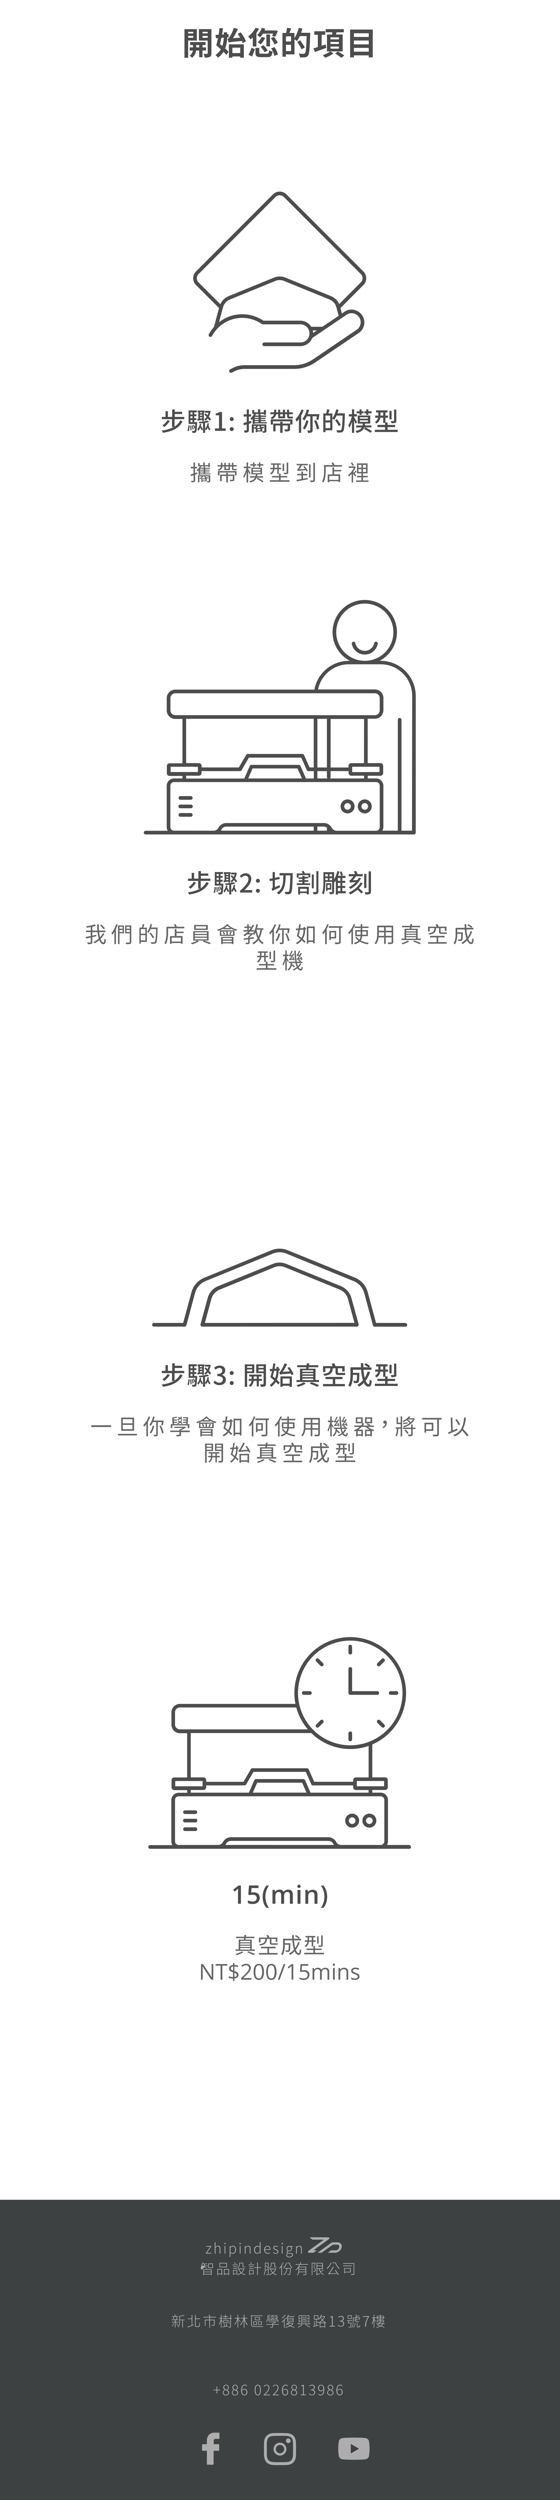 <svg xmlns="http://www.w3.org/2000/svg" viewBox="0 0 392 1747.08"><defs><style>.cls-1{fill:#666;}.cls-2{fill:#4d4d4d;}.cls-3{isolation:isolate;}.cls-4{fill:#3e4141;}.cls-5{fill:#adadad;}.cls-6{fill:none;}</style></defs><g id="Layer_2" data-name="Layer 2"><g id="Layer_1-2" data-name="Layer 1"><path class="cls-1" d="M77.78,996v1.24H63.9V996Z"/><path class="cls-1" d="M95.87,1002v1.12H82.6V1002Zm-2-11.34v9.19h-9v-9.19Zm-7.93,4h6.78v-2.91H85.9Zm0,4.08h6.78v-3H85.9Z"/><path class="cls-1" d="M105.14,990.17a24.78,24.78,0,0,1-1.58,3.28v10.31h-1.09v-8.6a19,19,0,0,1-1.55,1.9,6.31,6.31,0,0,0-.64-1.12,17.64,17.64,0,0,0,3.79-6.09Zm5.32,3.62v8.62c0,.64-.14,1-.54,1.17a5.11,5.11,0,0,1-2,.23,5.61,5.61,0,0,0-.4-1.15c.72,0,1.38,0,1.58,0s.26-.06.26-.26v-8.62H107a12.42,12.42,0,0,1-1.49,2.64c-.18-.17-.66-.55-.9-.72a15.12,15.12,0,0,0,2.51-5.84l1.12.24c-.23.89-.5,1.78-.81,2.62h6.21l.18,0,.79.18c-.2,1.12-.48,2.44-.68,3.25l-1-.18c.09-.55.23-1.37.35-2.15ZM108,996.54a15.45,15.45,0,0,1-2.24,5.21,10.32,10.32,0,0,0-1-.63,12.22,12.22,0,0,0,2.1-4.8Zm4.6-.34a20.43,20.43,0,0,1,1.91,5.12l-1.09.37a21.3,21.3,0,0,0-1.82-5.15Z"/><path class="cls-1" d="M132.86,1000.82h-6.14v1.76c0,.6-.12.86-.59,1a9.21,9.21,0,0,1-2.47.15,4.63,4.63,0,0,0-.4-1c.95,0,1.81,0,2,0s.32-.06.32-.27v-1.73h-6.4v-1h6.4v-.66a14,14,0,0,0,2.44-1.17h-6v-.85h7.21l.23-.07.69.57a15.22,15.22,0,0,1-3.47,1.9v.28h6.14ZM120.65,998h-1.09v-2.77h1.23l-.31-4.56a27.76,27.76,0,0,0,3-.75l.52.71a18.62,18.62,0,0,1-2.37.6l.06.75h2.22v.78h-2.18l.06.83h2.18v.78H121.8l.06.86h8.41c0-.28.06-.55.09-.86h-2.23v-.78h2.29l.08-.83h-2.27V992h2.31l.05-.83h-2.44v-.78h3.54c-.07,1.52-.21,3.49-.34,4.86h1.2V998h-1.12v-1.9H120.65Zm6.56-2.89a8.08,8.08,0,0,0-1.1-.89,10.68,10.68,0,0,1-1.53,1,4,4,0,0,0-.63-.59,9.64,9.64,0,0,0,1.45-.85,10.93,10.93,0,0,0-1.1-.6l.57-.5c.38.17.78.4,1.18.61a5.29,5.29,0,0,0,.76-.81l.8.26a8,8,0,0,1-.89,1,7.8,7.8,0,0,1,1.11.84Zm0-2.73a8.14,8.14,0,0,0-1.05-.79,10.1,10.1,0,0,1-1.43.92,6.23,6.23,0,0,0-.64-.55,9.19,9.19,0,0,0,1.36-.78,10.91,10.91,0,0,0-1.07-.55l.55-.51c.37.16.75.36,1.15.57a8.26,8.26,0,0,0,.72-.75l.8.21a7.37,7.37,0,0,1-.85.94,10.62,10.62,0,0,1,1.06.72Z"/><path class="cls-1" d="M145.33,990.11l-.21.29a14.85,14.85,0,0,0,6.47,3.19,4.46,4.46,0,0,0-.72.88,18.85,18.85,0,0,1-3.76-1.54v.48h-5.3V993a21.21,21.21,0,0,1-3.76,1.57,7.6,7.6,0,0,0-.65-.88c2.78-.73,5.49-2.08,6.94-3.94Zm-6,4h10.24V998H139.31Zm.89,4.59h8.61v5h-1.15v-.46h-6.35v.51H140.2Zm.09-1.51h3.62V995h-3.62Zm1.73-2.11a6.09,6.09,0,0,1,.92,1.73l-.87.32a6.75,6.75,0,0,0-.86-1.79Zm-.71,4.43v1h6.35v-1Zm6.35,2.9v-1.05h-6.35v1.05Zm-1.15-9.88a13.21,13.21,0,0,1-2-1.53,11.59,11.59,0,0,1-2,1.53Zm2,2.38h-3.65v2.28h3.65Zm-2.67,1.95a13.18,13.18,0,0,0,.85-1.84l1,.3a15.92,15.92,0,0,1-1,1.81Z"/><path class="cls-1" d="M162.21,992.52l.66,0,0,1.06-.64,0v.08a11.53,11.53,0,0,1-1.6,6.47c.76.68,1.43,1.32,1.91,1.84l-.85.89a24.8,24.8,0,0,0-1.73-1.79,11.5,11.5,0,0,1-3.39,2.73,3.43,3.43,0,0,0-.8-.86,10.79,10.79,0,0,0,3.32-2.66c-.86-.76-1.81-1.53-2.66-2.16a39.84,39.84,0,0,0,1-4.25l-1.58.11-.14-1.13,1.94-.1c.15-1,.3-2,.38-2.91l1.18.08c-.11.87-.26,1.82-.41,2.77l2.28-.12v-.75h1.12Zm-3.62,1.3c-.28,1.43-.6,2.82-.9,4,.66.5,1.35,1.05,2,1.6a10.39,10.39,0,0,0,1.38-5.74ZM169,991.45v11.74h-1.12v-.92h-3.31v1.14h-1.09v-12Zm-1.12,9.73v-8.65h-3.31v8.65Z"/><path class="cls-1" d="M178.73,990.14a26.23,26.23,0,0,1-1.36,3.08v10.56h-1.12V995.1a14.08,14.08,0,0,1-1.43,1.85,6.1,6.1,0,0,0-.63-1.1,17.66,17.66,0,0,0,3.49-6.05Zm9.53,2.24h-1.12v9.85c0,.81-.22,1.15-.75,1.33a12.3,12.3,0,0,1-3.07.22,4.45,4.45,0,0,0-.42-1.17c1.23,0,2.35,0,2.69,0s.43-.1.43-.4v-9.85h-7.26v-1.1h9.5Zm-8,7.41v1.06h-1.09v-6.32H184v5.26Zm0-4.25v3.24h2.63v-3.24Z"/><path class="cls-1" d="M197.3,990.1a26.24,26.24,0,0,1-1.58,3.19v10.58h-1.09v-8.94a16.31,16.31,0,0,1-1.69,2,6.26,6.26,0,0,0-.64-1.1,17.17,17.17,0,0,0,3.92-6.06Zm4.86,8.14a6.31,6.31,0,0,1-1,2.94,15.46,15.46,0,0,0,5.64,1.63,3.92,3.92,0,0,0-.68,1,15.5,15.5,0,0,1-5.64-1.86,8.12,8.12,0,0,1-3.46,1.87,4,4,0,0,0-.7-.93,7.58,7.58,0,0,0,3.24-1.55,8.42,8.42,0,0,1-2.22-2.5l.95-.31a6.45,6.45,0,0,0,1.93,2,5.31,5.31,0,0,0,.83-2.36h-3.71V994h3.78v-1.51h-4.23v-1h4.23v-1.64h1.12v1.64h4.42v1h-4.42V994h3.91v4.2Zm-1.06-1c0-.23,0-.46,0-.69V995h-2.72v2.27Zm1.13-2.27v1.58c0,.23,0,.46,0,.69h2.84V995Z"/><path class="cls-1" d="M223.9,1002.26c0,.73-.2,1.07-.69,1.27a10.09,10.09,0,0,1-2.86.18,4.5,4.5,0,0,0-.38-1.1c1.07,0,2.12,0,2.39,0s.42-.11.42-.4v-3.11h-4.13v4.52h-1.13v-4.52h-3.84a8.82,8.82,0,0,1-1.91,4.75,3.72,3.72,0,0,0-.88-.75c1.69-1.9,1.84-4.6,1.84-6.73v-5.52H223.9ZM217.52,998v-2.55h-3.67v.91c0,.51,0,1.07-.06,1.64ZM213.85,992v2.45h3.67V992Zm8.93,0h-4.13v2.45h4.13Zm0,6.07v-2.55h-4.13V998Z"/><path class="cls-1" d="M233,998c-.16-.42-.49-1.14-.82-1.78v7.59h-1v-7.3a17.38,17.38,0,0,1-1.44,4,8.53,8.53,0,0,0-.5-1.1,19.66,19.66,0,0,0,1.85-5.6h-1.54v-1.08h1.63v-2.94h1v2.94h1.22v1.08h-1.22v1c.34.54,1.17,2,1.37,2.34Zm9.38,1.13a8.76,8.76,0,0,1-1.88,2.46,2.18,2.18,0,0,0,1.59,1.1c.32,0,.52-.55.65-1.66a3.13,3.13,0,0,0,.76.59c-.29,1.67-.76,2.24-1.38,2.19a3.1,3.1,0,0,1-2.42-1.56,12.22,12.22,0,0,1-2.69,1.48,3.59,3.59,0,0,0-.61-.72,11.06,11.06,0,0,0,2.85-1.59,15.55,15.55,0,0,1-.89-2.81h-2.49v.23a2.3,2.3,0,0,1,0,.36,21.3,21.3,0,0,1,2.12,1.82l-.71.69a19.75,19.75,0,0,0-1.55-1.44,5.93,5.93,0,0,1-2.25,3.57,3.48,3.48,0,0,0-.75-.69,5.14,5.14,0,0,0,2.17-4.32v-.22h-1.16v-.92h4.48a58.8,58.8,0,0,1-.66-7.76h1a52.18,52.18,0,0,0,.67,7.76h2.2a12.92,12.92,0,0,0-1.37-1l.58-.54a10.83,10.83,0,0,1,1.6,1.11l-.4.41H243v.92h-3.69a12.46,12.46,0,0,0,.66,2.1,7.21,7.21,0,0,0,1.36-1.93Zm-5.43-2.3c0-.18-.1-.4-.16-.64a12.85,12.85,0,0,0-2.77.52,4.33,4.33,0,0,0-.26-.86c.22,0,.48-.3.79-.69.15-.18.55-.72,1-1.38a7.06,7.06,0,0,0-1.64.32,5.32,5.32,0,0,0-.26-.84c.18,0,.36-.25.56-.57a11.79,11.79,0,0,0,1.29-2.64l.86.28a15.56,15.56,0,0,1-1.53,2.78L236,993c.18-.33.37-.67.52-1l.83.32a21.16,21.16,0,0,1-2.3,3.39l1.48-.2a9.24,9.24,0,0,0-.35-1l.72-.2a14.79,14.79,0,0,1,.79,2.27Zm5.54-.26c-.05-.18-.11-.43-.2-.69a13.41,13.41,0,0,0-2.78.54,9.34,9.34,0,0,0-.3-.89c.24,0,.47-.31.76-.67a11.67,11.67,0,0,0,.92-1.37,5.2,5.2,0,0,0-1.54.31,6.35,6.35,0,0,0-.3-.86c.19,0,.36-.22.54-.51a11.52,11.52,0,0,0,1.11-2.41l.85.27a14.79,14.79,0,0,1-1.33,2.51l1.12-.12a11.75,11.75,0,0,0,.54-1.06l.87.32a21.73,21.73,0,0,1-2.24,3.44l1.54-.22c-.13-.3-.25-.63-.37-.92l.69-.2a18.51,18.51,0,0,1,.86,2.27Z"/><path class="cls-1" d="M257.5,997.17a12,12,0,0,0,4.43,2.1,3.61,3.61,0,0,0-.72.9c-.29-.09-.59-.18-.88-.29v3.83h-1.1v-.36h-2.72v.44h-1V999.1h3.17a10.81,10.81,0,0,1-2.56-1.93H253.2a11.66,11.66,0,0,1-2.41,1.93H254v4.61h-1.09v-.36H250.4v.44h-1.06V999.9c-.34.15-.68.3-1.05.44a2.56,2.56,0,0,0-.61-.86,12.92,12.92,0,0,0,4-2.31H248v-1h4.72a6.9,6.9,0,0,0,1-1.54h-4.66v-4.13h4.83v4l1.09.21a13.14,13.14,0,0,1-.92,1.5h4.27a10,10,0,0,0-1.82-.92l.6-.59a8.45,8.45,0,0,1,2.25,1.13l-.37.38h2.66v1Zm-4.71-5.71h-2.72v2.16h2.72Zm.15,8.64H250.4v2.25h2.54Zm7.58-5.49h-5v-4.13h5Zm-1.29,7.74v-2.25h-2.72v2.25Zm.18-10.89h-2.83v2.16h2.83Z"/><path class="cls-1" d="M267.77,997.18a2.64,2.64,0,0,0,1.93-2.25h-.26a1.05,1.05,0,0,1-1.15-1.09,1.07,1.07,0,0,1,1.16-1.1c.85,0,1.31.69,1.31,1.76A3.64,3.64,0,0,1,268.1,998Z"/><path class="cls-1" d="M280.44,989.82h1.06v14h-1.06v-5.36h-1.67v.37a10.35,10.35,0,0,1-1.1,5,2.87,2.87,0,0,0-.88-.56,9.1,9.1,0,0,0,1-4.49v-.34h-.83v-1h3.51v-2.25h-2.87V990.4h1v3.79h1.85Zm9.94,1.58c-1.34,3.31-4.54,5.21-7.76,6.1a3.37,3.37,0,0,0-.57-.84,12.47,12.47,0,0,0,4.62-2.13,11.78,11.78,0,0,0-1.93-2.06,15.26,15.26,0,0,1-2.26,1.28c-.17-.19-.51-.53-.7-.71a10.45,10.45,0,0,0,4.38-3.25l1.11.32a7.21,7.21,0,0,1-.88,1h3.1l.2,0Zm.51,7.24h-2v3.66c0,.65-.14,1-.6,1.15a7.48,7.48,0,0,1-2.42.2,4,4,0,0,0-.37-1.09c.92,0,1.75,0,2,0s.32-.06.32-.27v-3.65H282v-1h5.8v-2.17h1.09v2.17h2Zm-5.51-3.88c-1.12.17-2.18.31-3.11.44l-.2-.86c.87-.07,2-.23,3.25-.38ZM284,999a11.61,11.61,0,0,1,2,2.45l-.93.58a11.81,11.81,0,0,0-2-2.51Zm1.46-7.07h0a12.49,12.49,0,0,1,1.95,2,7.42,7.42,0,0,0,1.59-2Z"/><path class="cls-1" d="M309.13,992h-1.89v10.16c0,.82-.2,1.22-.78,1.39a11.61,11.61,0,0,1-3.18.22,5.19,5.19,0,0,0-.49-1.22c1.23.07,2.49.05,2.84,0s.44-.12.44-.44V992H295.55v-1.13h13.58Zm-10.91,7.93v1.23h-1.1v-6.92h6.23v5.69Zm0-4.58v3.49h4v-3.49Z"/><path class="cls-1" d="M320.24,999.45c-2.15.95-4.45,1.95-6.15,2.68l-.43-1.18c.58-.21,1.3-.5,2.1-.84l-.26-9.49,1.16,0,.25,9,3-1.29Zm6.7,4.37a40,40,0,0,0-3.45-4.12,11.18,11.18,0,0,1-5.26,4.11,8.21,8.21,0,0,0-.92-1c5.24-1.92,6.9-5.61,7.57-12.25l1.25.14a22.87,22.87,0,0,1-2,7.92,43.61,43.61,0,0,1,3.84,4.33ZM321,996a14.9,14.9,0,0,0-2.34-3.75l1-.52a14.79,14.79,0,0,1,2.42,3.68Z"/><path class="cls-1" d="M144.67,1014v8.16h-1.12v-13.33h5.61V1014Zm0-4.29V1011h3.4v-1.23Zm3.4,3.42v-1.37h-3.4v1.37Zm3.73,5.32v3.45h-1v-3.45h-2.15a5,5,0,0,1-2.1,3.66,4.58,4.58,0,0,0-.75-.69,3.89,3.89,0,0,0,1.84-3h-1.92v-1h1.95v-1.65H146v-.94h7.52v.94H151.8v1.65h2.06v1Zm-1-1v-1.65h-2.13v1.65Zm5.34,3.16c0,.71-.16,1.06-.62,1.26a7.26,7.26,0,0,1-2.34.21,4.57,4.57,0,0,0-.4-1.16c.84,0,1.67,0,1.91,0s.33-.09.33-.34V1014h-4.56v-5.17h5.68Zm-4.59-10.93V1011H155v-1.23Zm3.47,3.42v-1.37h-3.47v1.37Z"/><path class="cls-1" d="M166.32,1012.45a13.56,13.56,0,0,1-1.09,5.7,21.59,21.59,0,0,1,1.78,1.72l-.71.9a18.12,18.12,0,0,0-1.59-1.62,11.23,11.23,0,0,1-2.89,3,3.31,3.31,0,0,0-.78-.76,9.88,9.88,0,0,0,2.84-3c-.78-.66-1.6-1.32-2.33-1.88.35-1,.7-2.38,1-3.84l-1.35.08-.12-1,1.68-.08c.23-1.17.43-2.36.56-3.4l1,.07c-.13,1-.33,2.13-.55,3.27l1.41-.08v-1.15h1v1.11l.72-.05,0,1Zm-2.69.17c-.27,1.28-.6,2.53-.89,3.55.54.4,1.09.85,1.63,1.28a12.38,12.38,0,0,0,.9-4.93Zm9.11-2.21a19.53,19.53,0,0,1,2.59,4.28l-1,.49a11.12,11.12,0,0,0-.47-1.08c-5.6.43-6.26.49-6.69.68a9.57,9.57,0,0,0-.38-1.09c.3-.06.59-.43,1-1a24.89,24.89,0,0,0,2.44-4.54l1.16.35a31.43,31.43,0,0,1-2.82,4.91l4.77-.31a24.88,24.88,0,0,0-1.49-2.28Zm-5.12,5.6h6.73v6.16h-1.09v-.64h-4.58v.67h-1.06Zm1.06,1v3.48h4.58V1017Z"/><path class="cls-1" d="M193.35,1019.29H179.83v-1H182v-6.88h3.68c.06-.3.12-.62.16-1h-5.59v-1H186c.07-.46.11-.94.14-1.32l1.21.14-.2,1.18H193v1h-6l-.19,1h4.42v6.88h2.15Zm-8.1,1a19.91,19.91,0,0,1-4.63,2,8.48,8.48,0,0,0-.79-.8,17.36,17.36,0,0,0,4.42-1.81Zm-2.13-8v1h6.94v-1Zm6.94,1.76h-6.94v.88h6.94Zm-6.94,1.61v.92h6.94v-.92Zm0,2.73h6.94v-1.07h-6.94Zm5.59,1.23a36.35,36.35,0,0,1,4.7,1.82l-.92.8a29.89,29.89,0,0,0-4.48-1.89Z"/><path class="cls-1" d="M205.6,1020.77h5.92v1.09h-13v-1.09h5.95v-3.29h-4.57v-1.08h10.21v1.08H205.6Zm-6-7.39h-1.12V1010h6a11.17,11.17,0,0,0-.75-1.51l1.17-.34a14.89,14.89,0,0,1,1,1.85h5.49v3h-1.15v-2h-3v2.45c0,.43.07.58.5.58h2.62a7.72,7.72,0,0,0,1.23-.09c.05.31.09.75.12,1a5.69,5.69,0,0,1-1.29.09h-2.69c-1.28,0-1.61-.41-1.61-1.61V1011h-2c-.23,2.69-1.09,4-4.87,4.6a3,3,0,0,0-.54-.92c3.39-.49,4.06-1.49,4.26-3.68h-3.34Z"/><path class="cls-1" d="M229.31,1013.38a17.47,17.47,0,0,1-2.7,5.19c.56,1.5,1.27,2.37,2,2.37.43,0,.61-.79.72-2.83a2.71,2.71,0,0,0,1,.61c-.21,2.61-.63,3.36-1.79,3.36s-2.1-.94-2.81-2.52a13.46,13.46,0,0,1-3.16,2.55,6.18,6.18,0,0,0-.82-.91,12.13,12.13,0,0,0,3.52-2.83,30.43,30.43,0,0,1-1.12-6.46h-5.29v2h3.91v.5c-.07,3.43-.16,4.72-.49,5.12a1.17,1.17,0,0,1-.92.44,18,18,0,0,1-1.82,0,2.47,2.47,0,0,0-.32-1.07c.7.06,1.36.08,1.62.08a.51.51,0,0,0,.46-.17c.22-.23.29-1.2.35-3.84h-2.79v.13c0,2.14-.23,5.22-1.61,7.22a4.65,4.65,0,0,0-.95-.77c1.26-1.87,1.4-4.49,1.4-6.47v-4.28h6.39c-.06-.84-.07-1.7-.09-2.57h1.18c0,.88,0,1.74.06,2.57h5v1.12h-4.88a27.63,27.63,0,0,0,.84,5.32,15.24,15.24,0,0,0,2-4.14Zm-2.66-5.12a14.84,14.84,0,0,1,2.75,1.75l-.71.78A15.52,15.52,0,0,0,226,1009Z"/><path class="cls-1" d="M248.65,1020.61v1.07H234.88v-1.07h6.4v-1.94h-4.82v-1h4.82v-1.72h1.15v1.72h4.63v1h-4.63v1.94Zm-10.55-7.67a4.87,4.87,0,0,1-2.3,3.66,5.09,5.09,0,0,0-.75-.79,4,4,0,0,0,2-2.87h-1.85v-1h1.93v-2.1h-1.43v-1h6.87v1h-1.42v2.1h1.73v1h-1.73v3.28h-1.08v-3.28Zm.08-1h1.88v-2.1h-1.88v2.1Zm6.7,2.23h-1.06v-5.1h1.06Zm2.87,1c0,.62-.13.92-.59,1.1a7.68,7.68,0,0,1-2.28.18,4.11,4.11,0,0,0-.38-1,18.16,18.16,0,0,0,1.87,0c.23,0,.29-.06.29-.27v-6.8h1.09Z"/><path class="cls-1" d="M178.4,1363.33H164.89v-1h2.18v-6.89h3.68a8.08,8.08,0,0,0,.15-1h-5.58v-1H171c.06-.45.1-.93.14-1.31l1.21.13-.2,1.18H178v1h-6q-.09.52-.18,1h4.41v6.89h2.15Zm-8.1,1a19.51,19.51,0,0,1-4.63,2,8.34,8.34,0,0,0-.78-.8,17.89,17.89,0,0,0,4.42-1.81Zm-2.13-8v1h7v-1Zm7,1.76h-7v.87h7Zm-7,1.61v.92h7v-.92Zm0,2.73h7v-1.08h-7Zm5.6,1.23a36.73,36.73,0,0,1,4.69,1.82l-.92.8a28.47,28.47,0,0,0-4.48-1.89Z"/><path class="cls-1" d="M188.36,1364.82h5.92v1.09h-13v-1.09h5.95v-3.29h-4.57v-1.08h10.22v1.08h-4.48Zm-6-7.39h-1.11V1354h6a13.47,13.47,0,0,0-.76-1.52l1.17-.33a14.32,14.32,0,0,1,1,1.85h5.49v3H193v-2h-3v2.46c0,.43.08.58.51.58h2.62a7.81,7.81,0,0,0,1.23-.09c0,.3.09.75.12,1a5.74,5.74,0,0,1-1.29.09h-2.7c-1.27,0-1.61-.41-1.61-1.61v-2.44h-2c-.23,2.7-1.09,4-4.88,4.6a3.09,3.09,0,0,0-.54-.92c3.39-.49,4.07-1.48,4.27-3.68h-3.35Z"/><path class="cls-1" d="M209.76,1357.43a17.07,17.07,0,0,1-2.7,5.18c.57,1.51,1.28,2.38,2.06,2.38.43,0,.61-.8.72-2.84a2.66,2.66,0,0,0,1,.62c-.22,2.6-.63,3.36-1.79,3.36s-2.1-.94-2.81-2.52a13.66,13.66,0,0,1-3.16,2.55,6.91,6.91,0,0,0-.83-.91,12.07,12.07,0,0,0,3.53-2.84,30.21,30.21,0,0,1-1.12-6.45h-5.29v2h3.91v.49c-.08,3.44-.17,4.73-.49,5.12a1.17,1.17,0,0,1-.92.45,18.17,18.17,0,0,1-1.83,0,2.23,2.23,0,0,0-.32-1.07c.71.06,1.37.07,1.63.07s.37,0,.46-.17.29-1.19.35-3.83h-2.79v.12c0,2.15-.23,5.23-1.61,7.23a4.65,4.65,0,0,0-1-.77c1.26-1.87,1.39-4.49,1.39-6.47v-4.28h6.4c-.06-.84-.08-1.7-.09-2.58h1.18c0,.89,0,1.75.06,2.58h5V1356h-4.87a27,27,0,0,0,.84,5.32,14.93,14.93,0,0,0,2-4.14Zm-2.65-5.12a13.93,13.93,0,0,1,2.74,1.75l-.7.78a15.26,15.26,0,0,0-2.72-1.84Z"/><path class="cls-1" d="M226.81,1364.65v1.08H213v-1.08h6.39v-1.93h-4.81v-1h4.81V1360h1.15v1.72h4.63v1h-4.63v1.93ZM216.26,1357a4.92,4.92,0,0,1-2.3,3.66,6.29,6.29,0,0,0-.75-.8,4,4,0,0,0,2-2.86h-1.86v-1h1.94v-2.1h-1.43v-1h6.87v1h-1.43v2.1H221v1h-1.74v3.28h-1.07V1357Zm.07-1h1.89v-2.1h-1.89v2.1Zm6.71,2.24H222v-5.1H223Zm2.86,1c0,.63-.12.92-.58,1.11a7.72,7.72,0,0,1-2.28.18,3.79,3.79,0,0,0-.39-1,18.12,18.12,0,0,0,1.87,0c.23,0,.29-.06.29-.28v-6.79h1.09Z"/><path class="cls-1" d="M149.27,1383.46h-1.45l-6-9.18h-.06c.08,1.08.12,2.06.12,3v6.22h-1.18v-10.94h1.44l6,9.15h.06c0-.14,0-.57-.07-1.3s-.05-1.26,0-1.57v-6.28h1.19Z"/><path class="cls-1" d="M155.65,1383.46h-1.27v-9.81h-3.47v-1.13h8.2v1.13h-3.46Z"/><path class="cls-1" d="M167,1380.1a2.12,2.12,0,0,1-.76,1.68,4,4,0,0,1-2.14.84v1.73h-1v-1.67a9.69,9.69,0,0,1-1.63-.13,4.94,4.94,0,0,1-1.28-.36V1381a6.5,6.5,0,0,0,1.43.45,6.92,6.92,0,0,0,1.48.18v-3.29a5.23,5.23,0,0,1-2.15-1.13,2.32,2.32,0,0,1-.62-1.66,2,2,0,0,1,.76-1.61,3.72,3.72,0,0,1,2-.77v-1.36h1v1.35a7.57,7.57,0,0,1,2.66.55l-.39,1a7.56,7.56,0,0,0-2.27-.52v3.25a8.25,8.25,0,0,1,1.76.73,2.41,2.41,0,0,1,.86.81A2.09,2.09,0,0,1,167,1380.1Zm-5.37-4.55a1.26,1.26,0,0,0,.34.91,3.4,3.4,0,0,0,1.17.66v-2.9a2.07,2.07,0,0,0-1.12.47A1.11,1.11,0,0,0,161.64,1375.55Zm4.1,4.65a1.18,1.18,0,0,0-.33-.87,3.54,3.54,0,0,0-1.3-.67v2.92C165.2,1381.43,165.74,1381,165.74,1380.2Z"/><path class="cls-1" d="M176,1383.46h-7.19v-1.07l2.88-2.9a20.06,20.06,0,0,0,1.74-1.9,4.81,4.81,0,0,0,.63-1.1,3.19,3.19,0,0,0,.21-1.16,1.85,1.85,0,0,0-.53-1.39,2.07,2.07,0,0,0-1.48-.52,3.73,3.73,0,0,0-1.29.23,5,5,0,0,0-1.36.82l-.66-.85a5.05,5.05,0,0,1,3.3-1.26,3.45,3.45,0,0,1,2.41.79,2.71,2.71,0,0,1,.88,2.12,4.18,4.18,0,0,1-.58,2.06,13.09,13.09,0,0,1-2.19,2.58l-2.4,2.34v.06H176Z"/><path class="cls-1" d="M184.79,1378a7.92,7.92,0,0,1-.9,4.23,3.3,3.3,0,0,1-5.42,0,7.88,7.88,0,0,1-.92-4.2,8.06,8.06,0,0,1,.89-4.25,3.31,3.31,0,0,1,5.42.06A7.77,7.77,0,0,1,184.79,1378Zm-6,0a7.89,7.89,0,0,0,.56,3.47,2,2,0,0,0,3.59,0,11,11,0,0,0,0-6.92,2,2,0,0,0-3.59,0A7.86,7.86,0,0,0,178.81,1378Z"/><path class="cls-1" d="M193.55,1378a8,8,0,0,1-.89,4.23,3.31,3.31,0,0,1-5.43,0,10.26,10.26,0,0,1,0-8.45,3,3,0,0,1,2.71-1.38,3,3,0,0,1,2.71,1.44A7.87,7.87,0,0,1,193.55,1378Zm-6,0a8,8,0,0,0,.56,3.47,2,2,0,0,0,3.59,0,11,11,0,0,0,0-6.92,2,2,0,0,0-3.59,0A8,8,0,0,0,187.57,1378Z"/><path class="cls-1" d="M199.79,1372.52l-4.08,10.94h-1.24l4.07-10.94Z"/><path class="cls-1" d="M205.3,1383.46h-1.22v-7.8c0-.65,0-1.26.06-1.84a3.75,3.75,0,0,1-.35.33c-.13.12-.72.6-1.78,1.46l-.66-.85,2.9-2.24h1.05Z"/><path class="cls-1" d="M212.88,1376.78a4,4,0,0,1,2.72.85,3,3,0,0,1,1,2.35,3.42,3.42,0,0,1-1.08,2.67,4.34,4.34,0,0,1-3,1,5.55,5.55,0,0,1-2.83-.59v-1.2a4.27,4.27,0,0,0,1.31.53,6.28,6.28,0,0,0,1.53.19,3.1,3.1,0,0,0,2.05-.62,2.21,2.21,0,0,0,.73-1.8c0-1.52-.94-2.29-2.81-2.29a11.74,11.74,0,0,0-1.9.22l-.64-.41.41-5.12h5.44v1.14h-4.38l-.28,3.29A9.2,9.2,0,0,1,212.88,1376.78Z"/><path class="cls-1" d="M229.25,1383.46v-5.33a2.23,2.23,0,0,0-.42-1.48,1.65,1.65,0,0,0-1.3-.49,2.12,2.12,0,0,0-1.72.67,3.16,3.16,0,0,0-.55,2.05v4.58H224v-5.33a2.23,2.23,0,0,0-.42-1.48,1.66,1.66,0,0,0-1.31-.49,2,2,0,0,0-1.71.7,3.76,3.76,0,0,0-.55,2.3v4.3h-1.24v-8.2h1l.2,1.12h.06a2.43,2.43,0,0,1,1-.93,2.93,2.93,0,0,1,1.43-.34,2.42,2.42,0,0,1,2.51,1.39h.06a2.63,2.63,0,0,1,1.07-1,3.26,3.26,0,0,1,1.58-.37,2.81,2.81,0,0,1,2.09.71,3.22,3.22,0,0,1,.69,2.29v5.35Z"/><path class="cls-1" d="M233,1373a.86.86,0,0,1,.2-.63.76.76,0,0,1,.53-.2.77.77,0,0,1,.52.2.86.86,0,0,1,.21.63.83.83,0,0,1-.21.62.73.73,0,0,1-.52.21.72.72,0,0,1-.53-.21A.87.87,0,0,1,233,1373Zm1.34,10.42h-1.24v-8.2h1.24Z"/><path class="cls-1" d="M242.54,1383.46v-5.3a2.12,2.12,0,0,0-.46-1.5,1.85,1.85,0,0,0-1.43-.5,2.37,2.37,0,0,0-1.88.7,3.5,3.5,0,0,0-.6,2.3v4.3h-1.24v-8.2h1l.2,1.12h.06a2.52,2.52,0,0,1,1.07-.94,3.5,3.5,0,0,1,1.53-.33,3.13,3.13,0,0,1,2.23.71,3,3,0,0,1,.75,2.29v5.35Z"/><path class="cls-1" d="M251.63,1381.22a2.05,2.05,0,0,1-.86,1.77,4,4,0,0,1-2.39.62,5.28,5.28,0,0,1-2.55-.51v-1.16a6,6,0,0,0,1.27.47,5.1,5.1,0,0,0,1.31.18,3.05,3.05,0,0,0,1.5-.31,1.05,1.05,0,0,0,.52-1,1,1,0,0,0-.42-.82,6.17,6.17,0,0,0-1.62-.81,8.61,8.61,0,0,1-1.62-.74,2.06,2.06,0,0,1-.72-.72,1.86,1.86,0,0,1-.24-1,1.83,1.83,0,0,1,.82-1.58,3.77,3.77,0,0,1,2.24-.58,6.49,6.49,0,0,1,2.58.54l-.44,1a5.92,5.92,0,0,0-2.23-.51,2.55,2.55,0,0,0-1.34.28.85.85,0,0,0-.45.76.93.93,0,0,0,.17.56,1.61,1.61,0,0,0,.55.44,11.76,11.76,0,0,0,1.43.61,5.29,5.29,0,0,1,2,1.07A1.86,1.86,0,0,1,251.63,1381.22Z"/><path class="cls-1" d="M138.22,331.16l-1.63.55v4c0,.63-.15.94-.54,1.12a5,5,0,0,1-2,.21,4.28,4.28,0,0,0-.34-1h1.51c.2,0,.27-.06.27-.28v-3.65c-.67.23-1.3.43-1.88.6l-.16-1.12c.57-.15,1.28-.37,2-.6V327.3h-1.9v-1.06h1.9v-3.07h1.06v3.07h1.49v1.06h-1.49v3.29l1.47-.46Zm9.21-.32v.66H140v.31h-1v-3.16a7.59,7.59,0,0,1-.79.73,6.78,6.78,0,0,0-.63-.75,8,8,0,0,0,2.28-2.74h-1.15V323.6h1v1.47h2.57v-1.9h1.08v1.9h2.5V323.6h1.05v2.82h-1.05v-.53h-5.21l.22.06c-.16.3-.33.63-.5.93h2.29c-.11-.24-.22-.5-.34-.73l.91-.25c.17.29.35.69.49,1H147v.71h-3.33v.64h3v.62h-3v.66h3v.61h-3v.72Zm-.29,5.31c0,.47-.09.69-.44.84a4.89,4.89,0,0,1-1.66.15,5.35,5.35,0,0,0-.27-.83c.56,0,1,0,1.16,0s.2-.05.2-.2v-3.24H144v.31c0,.31,0,.38.21.38h1a2.43,2.43,0,0,0,.64-.06c0,.22.05.49.05.68a2.22,2.22,0,0,1-.68.06h-.46v2.05h-3v.48h-.87v-2.45a4.45,4.45,0,0,1-.89.39,2.91,2.91,0,0,0-.43-.47v2.85h-1v-5h8.62Zm-7.62-2a2.47,2.47,0,0,0,1.72-1.23h-1.72Zm3.07-6.53H140v.64h2.55Zm0,1.26H140v.66h2.55Zm-2.55,2h2.55v-.72H140Zm4.07,3.42c-.76,0-.91-.29-.91-1.07v-.3h-1.1a2.68,2.68,0,0,1-1.15,1.38Zm-.3.63h-2.1v.81h2.1Z"/><path class="cls-1" d="M155.72,326c-.14,1.09-.73,2.25-2.7,3a4.15,4.15,0,0,0-.64-.77c1.67-.54,2.15-1.46,2.27-2.25h-2.38V325h2.43v-1.62h1.05V325H157V323.4h1V325H160V323.4H161V325h1.35v-1.65h1V325h2.35V326h-2.35v1.16c0,.42.05.54.31.54h1.21a4.84,4.84,0,0,0,.78-.06c0,.26.05.64.09.89a4.84,4.84,0,0,1-.84.06H163.6c-1,0-1.25-.4-1.25-1.44V326H161v2.45h-4V326Zm-3.16,3.2h13v3h-1.1v-2H153.64v2h-1.08Zm11.49,5.91c0,.58-.12.87-.57,1a8,8,0,0,1-2.34.17,4.48,4.48,0,0,0-.37-1h1.87c.23,0,.29-.07.29-.24V332.6h-3.42v4.54h-1.12V332.6h-3.2v3.67h-1.12v-4.6h4.32v-1.28h1.12v1.28h4.54Zm-6-9.11v1.56H160V326Z"/><path class="cls-1" d="M174.69,331.56c-.2-.51-.63-1.44-1-2.22v7.82H172.6v-7.35a17.82,17.82,0,0,1-1.73,4.17,6.1,6.1,0,0,0-.59-1.1,18.15,18.15,0,0,0,2.24-5.71h-1.87V326.1h1.95v-2.94h1.06v2.94h1.71v1.07h-1.71v.62c.4.61,1.47,2.48,1.73,2.94Zm5,2.22c-.6,1.64-1.83,2.73-4.51,3.39a3.08,3.08,0,0,0-.6-.9c2.24-.51,3.35-1.32,3.91-2.49h-3.54v-1h3.88a11.34,11.34,0,0,0,.22-1.28h-3.1v-4.7h7.47v4.7h-3.26c0,.45-.12.88-.19,1.28h4.18v1Zm-2.55-8.38h-1.88v-1h1.88v-1.24h1v1.24h1.22v1h-1.22v1.07h-1Zm-.12,3.38h5.29V327.7H177Zm0,1.91h5.29V329.6H177Zm3.33,3.19c1.33.7,3.14,1.76,4.08,2.39l-.71.84a44.6,44.6,0,0,0-4-2.51Zm.89-8.5h-1.29v-1h1.29v-1.22h1v1.22h2.08v1h-2.08v1.09h-1Z"/><path class="cls-1" d="M202.66,335.58v1.07H188.89v-1.07h6.4v-1.93h-4.82v-1h4.82v-1.71h1.15v1.71h4.63v1h-4.63v1.93Zm-10.55-7.67a4.91,4.91,0,0,1-2.3,3.67,4.72,4.72,0,0,0-.75-.8,4,4,0,0,0,2-2.87H189.2v-1h1.93v-2.1h-1.42v-1h6.87v1h-1.43v2.1h1.73v1h-1.73v3.28h-1.07v-3.28Zm.08-1h1.89v-2.1h-1.89v2.1Zm6.7,2.24h-1.06V324h1.06Zm2.87.95c0,.63-.12.92-.58,1.1a7.67,7.67,0,0,1-2.29.19,3.42,3.42,0,0,0-.38-1.05,18.16,18.16,0,0,0,1.87,0c.23,0,.29-.06.29-.27v-6.8h1.09Z"/><path class="cls-1" d="M212.12,334.53l3.19-.59.07,1-7.62,1.48-.24-1.08c.93-.15,2.18-.38,3.51-.61v-2.58h-3v-1h3v-1.66h1.09v1.66h3v1h-3Zm-4.48-10.36h7.84v1h-4.14a19.72,19.72,0,0,1-1.77,2.85l3.91-.33c-.36-.54-.76-1.06-1.13-1.52l.81-.49a21.15,21.15,0,0,1,2.32,3.28l-.88.57a7.5,7.5,0,0,0-.53-1c-4.77.46-5.33.52-5.69.69a7.13,7.13,0,0,0-.39-1.08c.25,0,.48-.31.74-.67a14.65,14.65,0,0,0,1.33-2.35h-2.42Zm9.75,9.54h-1.07v-9.22h1.07Zm3.06-10.29v12c0,.72-.17,1.07-.63,1.24a7.93,7.93,0,0,1-2.4.22,3.9,3.9,0,0,0-.41-1.12c.89,0,1.73,0,2,0s.33-.08.33-.34v-12Z"/><path class="cls-1" d="M239.32,325v1.1H228V329c0,2.36-.23,5.86-1.6,8.17a5.6,5.6,0,0,0-1-.64c1.3-2.21,1.44-5.32,1.44-7.53v-4h6a9.09,9.09,0,0,0-.8-1.55l1.09-.28a8.6,8.6,0,0,1,1,1.83Zm-5.43,3.42h5v1h-5v2.05h4.21v5.4H237v-.58H230.5V337h-1.11v-5.43h3.35v-4.9h1.15ZM237,332.6H230.5v2.75H237Z"/><path class="cls-1" d="M248.66,333.11c-.29-.49-.95-1.38-1.5-2.12v6.17h-1v-6.08a16.11,16.11,0,0,1-1.9,1.95,4,4,0,0,0-.56-1.09,14.6,14.6,0,0,0,4-5h-3.56v-1h4.11l.18,0,.58.45a15.22,15.22,0,0,1-1.79,3.41v0c.14.14.32.34.51.57a13,13,0,0,0,1.19-1.51l.69.63c-.44.49-1,1-1.38,1.43.49.55,1,1.13,1.14,1.35Zm-1.82-7.44a13.19,13.19,0,0,0-1.23-2l.81-.52a13.35,13.35,0,0,1,1.28,1.93Zm11.1,10.09v1h-8.68v-1H253v-2.22h-3.11v-1H253v-1.72h-3.11v-7h7.39v7h-3.2v1.72h3.31v1h-3.31v2.22Zm-7-8.92H253v-2h-2.07Zm2.07,3v-2.06h-2.07v2.06Zm3.21-5h-2.13v2h2.13Zm0,2.94h-2.13v2.06h2.13Z"/><g id="Layer_2-4" data-name="Layer 2-4"><g id="Layer_1-4" data-name="Layer 1-4"><path id="Path_77" data-name="Path 77" class="cls-2" d="M136.87,1265.11H129.4a1.29,1.29,0,0,0,0,2.57h7.47a1.29,1.29,0,0,0,0-2.57Z"/><path id="Path_78" data-name="Path 78" class="cls-2" d="M136.87,1271H129.4a1.28,1.28,0,0,0,0,2.56h7.47a1.28,1.28,0,1,0,0-2.56Z"/><path id="Path_79" data-name="Path 79" class="cls-2" d="M136.87,1277H129.4a1.29,1.29,0,0,0,0,2.57h7.47a1.29,1.29,0,0,0,0-2.57Z"/><path id="Path_80" data-name="Path 80" class="cls-2" d="M246.5,1267.43a4.89,4.89,0,1,0,4.89,4.89,4.89,4.89,0,0,0-4.89-4.89Zm0,7.2a2.32,2.32,0,1,1,2.32-2.32h0A2.31,2.31,0,0,1,246.5,1274.63Z"/><path id="Path_81" data-name="Path 81" class="cls-2" d="M258.56,1267.43a4.89,4.89,0,1,0,4.87,4.9h0A4.89,4.89,0,0,0,258.56,1267.43Zm0,7.2a2.32,2.32,0,1,1,2.31-2.34v0A2.33,2.33,0,0,1,258.56,1274.63Z"/><path id="Path_82" data-name="Path 82" class="cls-2" d="M286.52,1289.3H270.88a5.14,5.14,0,0,0,.71-2.56v-28.86a5.13,5.13,0,0,0-5.13-5.13h-5.85v-1.85h8.9a1.92,1.92,0,0,0,1.93-1.93v-5a1.92,1.92,0,0,0-1.93-1.92h-8.9v-23a39.09,39.09,0,1,0-53.81-28.33H126a6,6,0,0,0-6,6v8.5a6,6,0,0,0,6,6h5v30.93h-9a1.92,1.92,0,0,0-1.92,1.92v5a1.92,1.92,0,0,0,1.92,1.92h9v1.85h-5.94a5.13,5.13,0,0,0-5.13,5.13h0v28.88a4.93,4.93,0,0,0,.72,2.57H105a1.29,1.29,0,0,0,0,2.57H286.52a1.29,1.29,0,0,0,0-2.57h0Zm-17.65-41h-19.1v-3.69h19.1Zm-23.68-101.79a36.57,36.57,0,1,1-36.57,36.57,36.57,36.57,0,0,1,36.57-36.57Zm-122.67,58.6v-8.49a3.4,3.4,0,0,1,3.4-3.39H207.4a39.22,39.22,0,0,0,8.1,15.29H125.93a3.41,3.41,0,0,1-3.41-3.4Zm11,6h84.39a39,39,0,0,0,40.12,9v22h-8.9a1.94,1.94,0,0,0-1.94,1.93v1.11H219.94l-3.85-8.67a1.29,1.29,0,0,0-1.18-.77H176.64a1.29,1.29,0,0,0-1.06.66l-5.13,8.8H144.34V1244a1.92,1.92,0,0,0-1.92-1.92h-8.9Zm-10.84,33.52h19.1v3.69h-19.1Zm10.84,6.26h8.9a1.92,1.92,0,0,0,1.92-1.93v-1.28h26.85a1.27,1.27,0,0,0,1.11-.64l5.13-8.8h36.63l3.85,8.69a1.28,1.28,0,0,0,1.17.76h28.11V1249a1.94,1.94,0,0,0,1.94,1.92H258v1.85H217.38l-3.85-8.75a1.27,1.27,0,0,0-1.16-.76H179.21a1.3,1.3,0,0,0-1.18.76l-3.85,8.75H133.52Zm43.46,1.85,3.06-6.94H211.5l3.06,6.94Zm-19.24,36.55a6.31,6.31,0,0,0,.52-.82h0a3.77,3.77,0,0,1,3.35-2h68.28a3.77,3.77,0,0,1,3.35,2,7.31,7.31,0,0,0,.52.84Zm81,0a3.74,3.74,0,0,1-3.35-2,6.34,6.34,0,0,0-5.62-3.39H161.68a6.34,6.34,0,0,0-5.62,3.4h0a3.77,3.77,0,0,1-3.35,2H125.08a2.56,2.56,0,0,1-2.57-2.56v-28.88a2.57,2.57,0,0,1,2.57-2.56H266.46a2.57,2.57,0,0,1,2.57,2.56v28.88a2.57,2.57,0,0,1-2.57,2.56Z"/><path id="Path_83" data-name="Path 83" class="cls-2" d="M245.19,1156.22a1.28,1.28,0,0,0,1.28-1.28h0v-4.27a1.28,1.28,0,1,0-2.56,0v4.27a1.28,1.28,0,0,0,1.28,1.28Z"/><path id="Path_84" data-name="Path 84" class="cls-2" d="M265.11,1164.5a1.32,1.32,0,0,0,.9-.38l3-3a1.29,1.29,0,0,0,0-1.82,1.27,1.27,0,0,0-1.81,0l-3,3a1.3,1.3,0,0,0,0,1.82,1.34,1.34,0,0,0,.92.38Z"/><path id="Path_85" data-name="Path 85" class="cls-2" d="M273.36,1184.39h4.27a1.29,1.29,0,0,0,0-2.57h-4.27a1.29,1.29,0,0,0,0,2.57Z"/><path id="Path_86" data-name="Path 86" class="cls-2" d="M266,1202.12a1.28,1.28,0,0,0-1.81,1.81l3,3a1.28,1.28,0,1,0,1.85-1.77l0,0Z"/><path id="Path_87" data-name="Path 87" class="cls-2" d="M245.19,1216.82a1.28,1.28,0,0,0,1.28-1.29h0v-4.27a1.28,1.28,0,1,0-2.56,0v4.27a1.28,1.28,0,0,0,1.28,1.29Z"/><path id="Path_88" data-name="Path 88" class="cls-2" d="M222.25,1207.32a1.28,1.28,0,0,0,.92-.38l3-3a1.28,1.28,0,0,0-1.81-1.81l-3,3a1.29,1.29,0,0,0,0,1.82A1.25,1.25,0,0,0,222.25,1207.32Z"/><path id="Path_89" data-name="Path 89" class="cls-2" d="M217,1181.82h-4.24a1.29,1.29,0,1,0,0,2.57h4.27a1.29,1.29,0,0,0,0-2.57Z"/><path id="Path_90" data-name="Path 90" class="cls-2" d="M224.32,1164.1a1.28,1.28,0,1,0,1.81-1.82h0l-3-3a1.28,1.28,0,0,0-1.82,1.81Z"/><path id="Path_91" data-name="Path 91" class="cls-2" d="M245.19,1184.39h19a1.29,1.29,0,0,0,0-2.57H246.48v-15.66a1.29,1.29,0,0,0-2.57,0v16.95A1.28,1.28,0,0,0,245.19,1184.39Z"/></g></g><g id="Layer_2-5" data-name="Layer 2-5"><g id="Layer_1-5" data-name="Layer 1-5"><path id="Path_75" data-name="Path 75" class="cls-2" d="M246,907.11a12.56,12.56,0,0,0-7.34-8.3l-38.29-15.57a12.25,12.25,0,0,0-9.4,0l-38.28,15.57a12.52,12.52,0,0,0-7.33,8.3l-5,18.34a1.29,1.29,0,0,0,1.23,1.62H249.76a1.29,1.29,0,0,0,1.28-1.3,1.12,1.12,0,0,0,0-.32ZM143.42,924.5l4.51-16.67a10,10,0,0,1,5.84-6.6L192,885.61a9.79,9.79,0,0,1,7.48,0l38.28,15.57a9.94,9.94,0,0,1,5.83,6.6l4.52,16.67Z"/><path id="Path_76" data-name="Path 76" class="cls-2" d="M283.75,924.5H263.23l-5.85-21.62a15.11,15.11,0,0,0-8.87-10l-47.12-19.18a15,15,0,0,0-11.35,0l-47.1,19.24a15.11,15.11,0,0,0-8.87,10l-5.86,21.56H107.68a1.29,1.29,0,0,0,0,2.57h21.53a1.29,1.29,0,0,0,1.28-.94l6.06-22.59a12.55,12.55,0,0,1,7.34-8.31l47.17-19.18a12.49,12.49,0,0,1,9.42,0l47.12,19.24a12.53,12.53,0,0,1,7.35,8.32l6.11,22.58a1.28,1.28,0,0,0,1.28.94h21.53a1.29,1.29,0,0,0,0-2.57Z"/></g></g><g id="Layer_2-7" data-name="Layer 2-7"><g id="Layer_1-7" data-name="Layer 1-7"><path id="Path_67" data-name="Path 67" class="cls-2" d="M247.81,216.48a8.8,8.8,0,0,0-6.67,1.38l-1.82,1.28-1-3.85,16.1-16.11a6.67,6.67,0,0,0,0-9.43l0,0L200.5,135.85a6.68,6.68,0,0,0-9.45,0h0l-53.88,53.87a6.71,6.71,0,0,0,0,9.46l16.15,16.09-3.57,13.24a27,27,0,0,0-3.61,5.13,1.29,1.29,0,0,0,2.27,1.21A24,24,0,0,1,180.92,225a22.84,22.84,0,0,1,2.32,1.42l.34.23h26.7a6.34,6.34,0,0,1,6.34,6.34h0a6.29,6.29,0,0,1-1.82,4.47,6.21,6.21,0,0,1-4.47,1.86H184.84a1.29,1.29,0,0,0,0,2.57h25.44a9,9,0,0,0,8.29-5.66l24-16.26a6.33,6.33,0,0,1,8.8,1.69,6.14,6.14,0,0,1,1.09,3.54,6.26,6.26,0,0,1-2.8,5.25L219.31,251a23.84,23.84,0,0,1-13.5,4.2H171.18a18.77,18.77,0,0,0-8.59,2.14l-1.5.78a1.28,1.28,0,0,0,1.19,2.27l1.49-.74a16.31,16.31,0,0,1,7.5-1.85h34.54a26.43,26.43,0,0,0,14.94-4.56l30.36-20.53a8.87,8.87,0,0,0-3.3-16.09ZM139,191.53l53.87-53.87a4.13,4.13,0,0,1,5.84,0l53.87,53.87a4.11,4.11,0,0,1,0,5.81l0,0h0l-15.13,15.13-.27-.51-.16-.32a8,8,0,0,0-.59-1l-.1-.13c-.19-.26-.38-.51-.59-.75a3.45,3.45,0,0,1-.26-.28L235,209l-.31-.28-.64-.41-.33-.25c-.22-.15-.44-.28-.66-.42a2,2,0,0,0-.32-.18,9.55,9.55,0,0,0-1-.49L199.8,194a10.58,10.58,0,0,0-8,0l-31.88,13a7.6,7.6,0,0,0-1,.49l-.32.19-.64.41-.35.25c-.19.14-.37.29-.55.45l-.33.28c-.18.17-.35.35-.51.53a2.44,2.44,0,0,0-.27.29c-.2.23-.39.46-.57.71l-.12.18a7.16,7.16,0,0,0-.59.95,1.64,1.64,0,0,0-.16.29c-.09.18-.19.36-.27.55L139,197.37a4.13,4.13,0,0,1,0-5.84Zm71.24,32.56H184.37a26.56,26.56,0,0,0-31.07,1.09l2.68-9.94.16-.58a8.14,8.14,0,0,1,4.78-5.34l31.84-13a8,8,0,0,1,6.06,0l31.9,13a8.11,8.11,0,0,1,4.74,5.42l.15.56h0l1.45,5.38-11.4,7.69h-7.8a9,9,0,0,0-7.58-4.27Zm8.64,6.81h3l-2.71,1.78A8.3,8.3,0,0,0,218.92,230.9Z"/></g></g><g id="_15x15x15_cm_" data-name=" 15x15x15 cm " class="cls-3"><g class="cls-3"><path class="cls-2" d="M168.65,1330.41H166.6v-8.24c0-1,0-1.77.07-2.34-.13.14-.3.29-.49.46s-.85.71-2,1.61l-1-1.3,3.75-2.95h1.71Z"/><path class="cls-2" d="M177.61,1322.44a4.38,4.38,0,0,1,3.06,1,3.58,3.58,0,0,1,1.13,2.79,4.08,4.08,0,0,1-1.28,3.19,5.3,5.3,0,0,1-3.64,1.15,6.84,6.84,0,0,1-3.36-.69V1328a6.58,6.58,0,0,0,1.62.62,7.67,7.67,0,0,0,1.71.21,3.18,3.18,0,0,0,2.11-.61,2.28,2.28,0,0,0,.72-1.82c0-1.53-1-2.29-2.91-2.29a8.72,8.72,0,0,0-1,.08c-.4.06-.75.12-1.05.19l-.92-.54.49-6.23h6.64v1.82h-4.83l-.29,3.16.75-.12A6.52,6.52,0,0,1,177.61,1322.44Z"/><path class="cls-2" d="M183.87,1325.51a13.32,13.32,0,0,1,.68-4.33,10.73,10.73,0,0,1,1.95-3.53h1.79a12.38,12.38,0,0,0-1.86,3.68,13.76,13.76,0,0,0-.65,4.17,13.41,13.41,0,0,0,.65,4.13,12.43,12.43,0,0,0,1.84,3.61H186.5a10.19,10.19,0,0,1-2-3.47A13.12,13.12,0,0,1,183.87,1325.51Z"/><path class="cls-2" d="M198.87,1330.41h-2.06v-6a2.72,2.72,0,0,0-.42-1.66,1.55,1.55,0,0,0-1.31-.54,2,2,0,0,0-1.74.77,4.52,4.52,0,0,0-.55,2.57v4.81h-2.06v-9.66h1.61l.29,1.27h.1a2.76,2.76,0,0,1,1.17-1.07,3.76,3.76,0,0,1,1.68-.37,2.94,2.94,0,0,1,2.95,1.52h.14a3,3,0,0,1,1.21-1.12,3.77,3.77,0,0,1,1.78-.4,3.26,3.26,0,0,1,2.52.87,3.91,3.91,0,0,1,.79,2.67v6.29h-2.06v-6a2.72,2.72,0,0,0-.42-1.66,1.56,1.56,0,0,0-1.31-.54,2,2,0,0,0-1.75.74,3.84,3.84,0,0,0-.56,2.29Z"/><path class="cls-2" d="M208.16,1318.2a1.15,1.15,0,1,1,2.3,0,1.12,1.12,0,0,1-.3.82,1.14,1.14,0,0,1-.84.3,1.15,1.15,0,0,1-.86-.3A1.12,1.12,0,0,1,208.16,1318.2Zm2.17,12.21h-2.05v-9.66h2.05Z"/><path class="cls-2" d="M222.21,1330.41h-2.06v-5.94a2.57,2.57,0,0,0-.45-1.66,1.74,1.74,0,0,0-1.43-.55,2.26,2.26,0,0,0-1.9.76,4.22,4.22,0,0,0-.61,2.58v4.81h-2v-9.66h1.61l.29,1.27h.1A3,3,0,0,1,217,1321a4.17,4.17,0,0,1,1.78-.37q3.48,0,3.48,3.54Z"/><path class="cls-2" d="M229,1325.51a13.2,13.2,0,0,1-.67,4.28,10.25,10.25,0,0,1-1.95,3.45h-1.78a12.52,12.52,0,0,0,1.85-3.62,13.29,13.29,0,0,0,.64-4.12,13.65,13.65,0,0,0-.64-4.17,12.5,12.5,0,0,0-1.86-3.68h1.79a10.73,10.73,0,0,1,1.95,3.55A13.47,13.47,0,0,1,229,1325.51Z"/></g></g><g id="Step_3:_Dispatch" data-name="Step 3: Dispatch" class="cls-3"><g class="cls-3"><path class="cls-2" d="M122.18,959.56v5.17a10.69,10.69,0,0,0,4-4.38l1.63.77c-2.49,4.72-7,7-13.79,8a5.74,5.74,0,0,0-.84-1.58,23,23,0,0,0,8.53-2.5h-1.32v-5.44h-7.09V958h2.56v-4h1.68v4h3v-5.26h1.78v1.68h5.16V956h-5.16v2H129v1.57Zm-3.28,1.22a17.24,17.24,0,0,1-3.93,4.33,10.54,10.54,0,0,0-1.25-1.25,11.84,11.84,0,0,0,3.57-3.65Z"/><path class="cls-2" d="M131.24,967.7a24,24,0,0,0,.7-3.93l.86.28a29.22,29.22,0,0,1-.66,4Zm6.78-6.12s0,.42,0,.61c-.19,4.22-.39,5.78-.8,6.32a1.32,1.32,0,0,1-1,.55,12.42,12.42,0,0,1-1.55,0,4.4,4.4,0,0,0-.34-1.34c.55,0,1,.07,1.3.07a.53.53,0,0,0,.49-.22,5.14,5.14,0,0,0,.37-1.84l-.52.2a12.65,12.65,0,0,0-.82-2.31l.64-.25a11.58,11.58,0,0,1,.76,1.79c.05-.63.08-1.38.14-2.29h-4.65v-9.48h5.72v1.36H136v1.36h1.48v1.31H136v1.41h1.48v1.3H136v1.43ZM133.86,964a17.75,17.75,0,0,1,.21,3.26l-.77.11a20.91,20.91,0,0,0-.18-3.28Zm-.52-9.19v1.36h1.41v-1.36Zm1.41,2.67h-1.41v1.41h1.41Zm-1.41,4.14h1.41v-1.43h-1.41Zm1.39,5.19a15.1,15.1,0,0,0-.55-2.88l.69-.12a12.15,12.15,0,0,1,.61,2.82Zm4.11-7.49v-4.6h-.5V953.5h4.83v1.18h-.43v6.15h-1.2V960c-1.12.2-2.23.37-3.21.54l-.25-1.2Zm2.08,3.7a12.24,12.24,0,0,1-.29,1.23,19.4,19.4,0,0,1,1.45,2.51l-.91.68a16.54,16.54,0,0,0-1-1.93,6.81,6.81,0,0,1-1.5,2.27,7.33,7.33,0,0,0-.54-1.27,7,7,0,0,0,1.74-3.71Zm5.47-1.52a17.66,17.66,0,0,1-2.84.59v7H142.1v-6.79c-.88.1-1.77.16-2.59.21a4.28,4.28,0,0,0-.38-1.07,33.51,33.51,0,0,0,6.1-.88ZM140,954.68v.72h1.52v-.72Zm0,2.49h1.52v-.81H140Zm0,2,1.52-.22v-.78H140Zm4-3.67c.41.39.84.86,1.27,1.32A13.37,13.37,0,0,0,146,955h-2.52v-1.26h3l.23,0,.78.21a12.31,12.31,0,0,1-1.25,3.87c.61.69,1.16,1.37,1.52,1.87l-1,1a18.59,18.59,0,0,0-1.23-1.68,7.26,7.26,0,0,1-1.74,1.68,5.22,5.22,0,0,0-.76-1.07,6,6,0,0,0,1.66-1.61c-.52-.59-1.06-1.18-1.54-1.7Zm2.27,7.1c-.09.43-.18.88-.3,1.29a5.56,5.56,0,0,0,1.43,2.64,4.73,4.73,0,0,0-.84.9,5.25,5.25,0,0,1-1.15-2,6.5,6.5,0,0,1-1.34,2.06,5.26,5.26,0,0,0-.54-1.26,7.5,7.5,0,0,0,1.68-3.91Z"/><path class="cls-2" d="M149.4,966.14l1-1.32a4.24,4.24,0,0,0,3.11,1.45,2.21,2.21,0,0,0,2.5-2.18c0-1.47-.93-2.42-3.9-2.42v-1.52c2.6,0,3.46-1,3.46-2.3a1.85,1.85,0,0,0-2-1.92,3.84,3.84,0,0,0-2.62,1.26l-1.08-1.29a5.57,5.57,0,0,1,3.78-1.59c2.36,0,4,1.21,4,3.39a3.19,3.19,0,0,1-2.27,3.1v.09a3.33,3.33,0,0,1,2.72,3.29c0,2.38-2,3.77-4.4,3.77A5.42,5.42,0,0,1,149.4,966.14Z"/><path class="cls-2" d="M160.82,959.49a1.38,1.38,0,1,1,2.76,0,1.38,1.38,0,1,1-2.76,0Zm0,7a1.38,1.38,0,1,1,2.76,0,1.38,1.38,0,1,1-2.76,0Z"/><path class="cls-2" d="M173,959.6v9.57h-1.64v-15.7H178v6.13Zm0-4.9v1.18h3.49V954.7Zm3.49,3.67V957H173v1.35Zm4.7,6.59v3.92h-1.48V965h-2.15a5.8,5.8,0,0,1-2.36,4.17,7.68,7.68,0,0,0-1.11-1,4.41,4.41,0,0,0,2-3.19h-2v-1.37h2.07v-1.68h-1.77v-1.34h8.69v1.34h-1.88v1.68h2.22V965Zm-1.48-1.37v-1.68h-2.11v1.68Zm6.46,3.54c0,.91-.2,1.41-.79,1.7a7.32,7.32,0,0,1-2.79.3,6.77,6.77,0,0,0-.56-1.7c.9.06,1.83,0,2.11,0s.36-.09.36-.36v-7.46h-5.13v-6.18h6.8Zm-5.23-12.43v1.18h3.56V954.7Zm3.56,3.7V957h-3.56v1.38Z"/><path class="cls-2" d="M195,957.81a16.65,16.65,0,0,1-1.18,6.42,20.85,20.85,0,0,1,2,2l-1,1.28a23.1,23.1,0,0,0-1.75-1.82,11.8,11.8,0,0,1-3.18,3.42,5.72,5.72,0,0,0-1.15-1.1,11.26,11.26,0,0,0,3.15-3.38c-.88-.8-1.81-1.59-2.63-2.23.38-1.13.75-2.67,1.11-4.27l-1.38.08-.16-1.5,1.84-.09c.24-1.32.45-2.64.58-3.82l1.53.1c-.14,1.15-.35,2.38-.58,3.65l1.34-.07v-1.25H195v1.18l.82,0v1.4Zm-3.13.22c-.3,1.37-.61,2.71-.93,3.84.52.41,1.09.86,1.63,1.31a14.75,14.75,0,0,0,.95-5.26Zm12.2,3c-.13-.37-.29-.76-.5-1.21-6.19.52-7,.59-7.6.8a16.18,16.18,0,0,0-.54-1.55c.36-.09.7-.52,1.14-1.15a28.29,28.29,0,0,0,2.65-5.18l1.74.48a33.73,33.73,0,0,1-3.06,5.45l4.9-.32a28.32,28.32,0,0,0-1.59-2.39l1.32-.67a22.16,22.16,0,0,1,3,5Zm-7.76.84h8v7.27h-1.6v-.74h-4.91v.75h-1.52Zm1.52,1.49v3.58h4.91v-3.58Z"/><path class="cls-2" d="M214,966.91a21,21,0,0,1-5.34,2.22,13.79,13.79,0,0,0-1.15-1.14,20.2,20.2,0,0,0,5.08-2Zm9.3-1.12H207.54v-1.38H210v-7.94h4.25c0-.3.11-.63.18-1H208v-1.41h6.62c.07-.48.1-1,.14-1.39l1.75.16-.21,1.23h6.53v1.41h-6.78c-.07.34-.15.67-.18,1h5v7.94h2.41Zm-11.69-8.21v1h7.62v-1Zm7.62,2h-7.62v.86h7.62Zm-7.62,1.86v.9h7.62v-.9Zm0,3h7.62v-1.06h-7.62Zm6.31,1.47a39.17,39.17,0,0,1,5.49,2.09L222,969.1a31.5,31.5,0,0,0-5.19-2.13Z"/><path class="cls-2" d="M227.76,958.83h-1.64v-4.15h6.76c-.22-.54-.49-1.13-.74-1.61l1.76-.48c.34.64.76,1.45,1,2.09h6.35v3.74h-1.72v-2.24h-3.05v2.58c0,.5.1.68.61.68H240a8.19,8.19,0,0,0,1.54-.13c0,.45.09,1.09.16,1.49a8.29,8.29,0,0,1-1.66.11H237.1c-1.77,0-2.24-.56-2.24-2.17v-2.56h-1.93c-.25,3.08-1.22,4.6-5.92,5.31a4.21,4.21,0,0,0-.79-1.37c4.12-.5,4.81-1.54,5-3.94h-3.47Zm6.9,8.35h6.76v1.58h-15.3v-1.58h6.81v-3.41h-5.06v-1.54h11.86v1.54h-5.07Z"/><path class="cls-2" d="M259.08,958.81a20.47,20.47,0,0,1-3.12,6.05c.61,1.52,1.31,2.45,2.06,2.45.47,0,.68-.92.79-3.22a4.34,4.34,0,0,0,1.43.93c-.27,3.15-.88,4-2.35,4-1.3,0-2.34-1-3.14-2.69a16.31,16.31,0,0,1-3.38,2.74,8.15,8.15,0,0,0-1.22-1.36,14,14,0,0,0,3.9-3.13,33.57,33.57,0,0,1-1.27-7.37h-5.72v2.17h4.49V960c-.09,3.88-.18,5.42-.56,5.92a1.55,1.55,0,0,1-1.14.57,13.51,13.51,0,0,1-2.11,0,4.12,4.12,0,0,0-.45-1.56c.73.07,1.43.09,1.72.09a.62.62,0,0,0,.55-.21c.2-.25.31-1.27.36-4h-2.86c0,2.54-.32,6.11-1.9,8.42a6.86,6.86,0,0,0-1.39-1.14c1.43-2.15,1.55-5.23,1.55-7.53v-5.06h7.35c0-.93-.09-1.9-.09-2.85h1.76c0,1,0,1.92,0,2.85h3.45A19.33,19.33,0,0,0,255,953.7l1-1a19.43,19.43,0,0,1,3.09,2l-.86.92h1.82v1.62h-5.61a34,34,0,0,0,.88,5.65,17.94,17.94,0,0,0,2-4.45Z"/><path class="cls-2" d="M278.37,967v1.53h-16V967h7.19v-1.9h-5.36v-1.52h5.36v-1.4h-1.34v-3.63h-2a5.49,5.49,0,0,1-2.74,4.08,7,7,0,0,0-1.09-1.16,4.28,4.28,0,0,0,2.26-2.92h-2v-1.48h2.17v-2.18h-1.56v-1.47h8v1.47h-1.46v2.18h1.86v1.48h-1.86v3.31h1.5v1.72h5.26v1.52h-5.26V967Zm-10.14-9.93v-2.18h-1.89v2.18Zm5.89,2.65H272.6v-6h1.52Zm3.32.93c0,.84-.16,1.25-.75,1.5a8.13,8.13,0,0,1-2.72.27,5.63,5.63,0,0,0-.5-1.5c.91,0,1.79,0,2,0s.36-.07.36-.3v-7.74h1.57Z"/></g></g><g id="Step_2:_Print" data-name="Step 2: Print" class="cls-3"><g class="cls-3"><path class="cls-2" d="M140.51,615.57v5.17a10.77,10.77,0,0,0,4-4.39l1.63.77c-2.49,4.72-7,7-13.79,8a5.83,5.83,0,0,0-.84-1.57,23.16,23.16,0,0,0,8.53-2.51h-1.32v-5.43h-7.09V614h2.56v-4h1.68v4h3v-5.25h1.77v1.68h5.17V612h-5.17v2h6.64v1.58Zm-3.28,1.21a17.07,17.07,0,0,1-3.93,4.33,11.34,11.34,0,0,0-1.25-1.25,11.73,11.73,0,0,0,3.57-3.65Z"/><path class="cls-2" d="M149.57,623.7a23.83,23.83,0,0,0,.7-3.93l.86.29a29.07,29.07,0,0,1-.66,4Zm6.78-6.11s0,.41,0,.61c-.19,4.22-.39,5.77-.8,6.31a1.29,1.29,0,0,1-1,.55,12.42,12.42,0,0,1-1.55,0,4.48,4.48,0,0,0-.34-1.34c.55,0,1.05.07,1.3.07a.5.5,0,0,0,.48-.21,4.94,4.94,0,0,0,.38-1.84l-.52.19a12.92,12.92,0,0,0-.82-2.31l.64-.25a11,11,0,0,1,.75,1.79c.06-.62.09-1.37.15-2.29h-4.65v-9.47h5.72v1.35h-1.75v1.36h1.48v1.31h-1.48v1.41h1.48v1.31h-1.48v1.43ZM152.18,620a17.75,17.75,0,0,1,.22,3.25l-.77.11a22,22,0,0,0-.18-3.27Zm-.52-9.2v1.36h1.42v-1.36Zm1.42,2.67h-1.42v1.41h1.42Zm-1.42,4.15h1.42v-1.43h-1.42Zm1.4,5.18a16,16,0,0,0-.55-2.87l.69-.13a12.22,12.22,0,0,1,.61,2.83Zm4.11-7.49v-4.59h-.5V609.5h4.83v1.19h-.43v6.15h-1.2V616c-1.12.2-2.23.38-3.21.54l-.26-1.2Zm2.08,3.7a12.43,12.43,0,0,1-.29,1.24,19.35,19.35,0,0,1,1.45,2.5l-.91.68a17.36,17.36,0,0,0-1-1.93,6.71,6.71,0,0,1-1.5,2.27,7.68,7.68,0,0,0-.54-1.27,7,7,0,0,0,1.74-3.7Zm5.47-1.52a17.66,17.66,0,0,1-2.84.59v7h-1.45v-6.8c-.88.11-1.77.16-2.6.21a4,4,0,0,0-.37-1.07,34.51,34.51,0,0,0,6.1-.87Zm-6.37-6.77v.71h1.52v-.71Zm0,2.48h1.52v-.8h-1.52Zm0,2,1.52-.21v-.79h-1.52Zm4-3.67c.41.4.84.86,1.27,1.33a13.51,13.51,0,0,0,.66-1.79h-2.52v-1.25h3l.24,0,.78.22a12.25,12.25,0,0,1-1.25,3.86c.61.7,1.16,1.38,1.52,1.88l-1,.94a18.59,18.59,0,0,0-1.23-1.68,7.08,7.08,0,0,1-1.74,1.68,4.91,4.91,0,0,0-.77-1.07,5.89,5.89,0,0,0,1.67-1.61c-.52-.59-1.06-1.18-1.54-1.7Zm2.27,7.1c-.09.43-.18.88-.31,1.29a5.74,5.74,0,0,0,1.44,2.65,4.76,4.76,0,0,0-.85.89,5.29,5.29,0,0,1-1.14-2,6.39,6.39,0,0,1-1.34,2.06,5,5,0,0,0-.54-1.25,7.57,7.57,0,0,0,1.68-3.92Z"/><path class="cls-2" d="M168,622.52c3.88-3.43,5.89-6,5.89-8.15a2.15,2.15,0,0,0-2.24-2.42,3.57,3.57,0,0,0-2.59,1.47l-1.17-1.14a5.16,5.16,0,0,1,4-2,3.72,3.72,0,0,1,4,4c0,2.54-2,5.17-4.81,7.83.68-.07,1.5-.12,2.15-.12h3.29v1.75H168Z"/><path class="cls-2" d="M179.15,615.5a1.38,1.38,0,1,1,2.76,0,1.38,1.38,0,1,1-2.76,0Zm0,7a1.38,1.38,0,1,1,2.76,0,1.38,1.38,0,1,1-2.76,0Z"/><path class="cls-2" d="M195.73,618.59a9.57,9.57,0,0,0,.27,1.48c-4.19,1.9-4.81,2.24-5.21,2.6a5.42,5.42,0,0,0-.77-1.49,1.52,1.52,0,0,0,.85-1.37v-4.46l-2,.4-.27-1.52,2.22-.45v-4.35h1.6v4l3.17-.65.27,1.51-3.44.69v5Zm9.17-8.41s0,.65,0,.88c-.24,9-.43,12-1.15,12.93a1.84,1.84,0,0,1-1.46.89,13.86,13.86,0,0,1-2.53,0,4,4,0,0,0-.52-1.68c1,.07,1.88.09,2.28.09a.7.7,0,0,0,.69-.34c.54-.62.79-3.56,1-11.21h-3.24c-.12,5.58-.52,10.64-5,13.39a5.19,5.19,0,0,0-1.2-1.32c4.22-2.4,4.49-7,4.58-12.07h-2.68v-1.58Z"/><path class="cls-2" d="M212.41,608.52a11.5,11.5,0,0,1,1,1.84h3.79v2.81h-1.34v-1.61H209v1.61c.86,0,1.77-.07,2.65-.14v-.95h1.55v.79a15.73,15.73,0,0,0,1.88-.29l1.06,1a19.32,19.32,0,0,1-2.94.49v1h2.63v1.2h-2.63v1h3.89v1.2h-9.36v-1.2h3.92v-1h-2.56v-1.2h2.56v-.89c-.88,0-1.75.09-2.56.09a4,4,0,0,0-.36-1h-1v-2.88h4.16a14.43,14.43,0,0,0-.69-1.36Zm-3.71,11.2h7.47V625h-1.41v-.86h-4.71v1H208.7Zm1.35,1.41V623h4.71v-1.86Zm9.59-.32h-1.38v-9.7h1.38Zm3.24-12V623c0,.93-.22,1.38-.74,1.63a6.57,6.57,0,0,1-2.73.32,5.87,5.87,0,0,0-.47-1.57c1,0,1.86,0,2.11,0s.4-.09.4-.4V608.79Z"/><path class="cls-2" d="M242,624.24h-5.47v.91h-1.45v-9.73c-.26.45-.53.88-.8,1.27-.09-.14-.23-.35-.41-.59v7c0,.77-.15,1.25-.65,1.5a5.63,5.63,0,0,1-2.34.3,5.5,5.5,0,0,0-.55-1.52c.82.06,1.59,0,1.84,0s.3-.09.3-.36v-6.78h-4.75v.33c0,2.55-.13,6.15-1.09,8.47a4.52,4.52,0,0,0-1.24-.68c.91-2.21,1-5.38,1-7.78v-7.11h7.49v5.08a21.75,21.75,0,0,0,2.29-5.83l1.45.34c-.29,1-.61,2-1,3h2.13a13.25,13.25,0,0,0-.88-2.65l1.22-.46a14.46,14.46,0,0,1,.95,2.65l-1.06.46h2.85v1.48h-2.19v2h2V617h-2v2.13h2v1.41h-2v2.2H242ZM227.71,610.9v1.52h1.75V610.9Zm0,4.17h1.75v-1.4h-1.75Zm1.57,6.63v.93h-1v-5.45h3.6v4.52Zm0-3.34v2.18h1.59v-2.18Zm3.18-7.46h-1.8v1.52h1.8Zm0,4.17v-1.4h-1.8v1.4Zm5.8-1.51h-1.74v2h1.74Zm0,3.44h-1.74v2.13h1.74Zm-1.74,5.74h1.74v-2.2h-1.74Z"/><path class="cls-2" d="M252.69,613.81a18,18,0,0,1-7.42,7.44,9.36,9.36,0,0,0-1-1.35,15.78,15.78,0,0,0,4.76-3.46c-3.11.2-3.65.29-4,.43-.09-.32-.34-1.09-.52-1.52a2.39,2.39,0,0,0,1.08-.73,22,22,0,0,0,1.8-2.24h-3.27v-1.52h4.42a8.58,8.58,0,0,0-.9-1.86l1.58-.37a8.59,8.59,0,0,1,1.11,2.23h3.57v1.52h-4.61a23.81,23.81,0,0,1-2.34,2.79l3.25-.14a11.77,11.77,0,0,0,1-1.7Zm1.16,3.44a18,18,0,0,1-2.59,3.45,34.24,34.24,0,0,1,2.86,2.63l-1.2,1.09a27.83,27.83,0,0,0-2.72-2.68,22.51,22.51,0,0,1-5.09,3.4,8.46,8.46,0,0,0-1-1.42,17.08,17.08,0,0,0,8.24-7Zm2.63,3.38h-1.57v-9.91h1.57Zm3.2-11.7V623.1c0,1-.23,1.44-.82,1.7a8.76,8.76,0,0,1-3.08.28,6.92,6.92,0,0,0-.53-1.57c1,0,2.05,0,2.38,0s.41-.11.41-.43V608.93Z"/></g></g><g id="Step_1:_Choose_an_option" data-name="Step 1: Choose an option" class="cls-3"><g class="cls-3"><path class="cls-2" d="M122.18,292.93v5.17a10.69,10.69,0,0,0,4-4.38l1.63.77c-2.49,4.72-7,6.95-13.79,7.95a5.83,5.83,0,0,0-.84-1.57,23.36,23.36,0,0,0,8.53-2.5h-1.32v-5.44h-7.09v-1.57h2.56v-4h1.68v4h3V286.1h1.78v1.68h5.16v1.57h-5.16v2H129v1.57Zm-3.28,1.22a17,17,0,0,1-3.93,4.32,11.34,11.34,0,0,0-1.25-1.25,11.63,11.63,0,0,0,3.57-3.65Z"/><path class="cls-2" d="M131.24,301.07a24.14,24.14,0,0,0,.7-3.94l.86.29a29.07,29.07,0,0,1-.66,4ZM138,295s0,.41,0,.61c-.19,4.22-.39,5.77-.8,6.31a1.33,1.33,0,0,1-1,.56,15.22,15.22,0,0,1-1.55,0,4.48,4.48,0,0,0-.34-1.34,12.52,12.52,0,0,0,1.3.07.53.53,0,0,0,.49-.21,5.2,5.2,0,0,0,.37-1.84l-.52.19a12.57,12.57,0,0,0-.82-2.3l.64-.25a11.18,11.18,0,0,1,.76,1.79c.05-.63.08-1.38.14-2.29h-4.65v-9.48h5.72v1.36H136v1.36h1.48v1.3H136v1.41h1.48v1.31H136V295Zm-4.17,2.38a16.91,16.91,0,0,1,.22,3.25l-.77.11a20.85,20.85,0,0,0-.18-3.27Zm-.51-9.19v1.36h1.41v-1.36Zm1.41,2.66h-1.41v1.41h1.41ZM133.34,295h1.41v-1.43h-1.41Zm1.39,5.19a15.1,15.1,0,0,0-.55-2.88l.69-.13a12.33,12.33,0,0,1,.61,2.83Zm4.11-7.5v-4.59h-.5v-1.18h4.83v1.18h-.43v6.15h-1.2v-.81c-1.12.2-2.23.38-3.21.54l-.25-1.2Zm2.08,3.71c-.09.42-.16.82-.29,1.23a19.35,19.35,0,0,1,1.45,2.5l-.91.68a17.36,17.36,0,0,0-1-1.93,6.71,6.71,0,0,1-1.5,2.27,8.06,8.06,0,0,0-.54-1.27,7,7,0,0,0,1.74-3.7Zm5.47-1.52a18.82,18.82,0,0,1-2.84.59v7H142.1v-6.8c-.88.11-1.77.16-2.59.22a4.35,4.35,0,0,0-.38-1.08,33.6,33.6,0,0,0,6.1-.87ZM140,288.05v.71h1.52v-.71Zm0,2.48h1.52v-.8H140Zm0,2,1.52-.21v-.79H140Zm4-3.66c.41.39.84.86,1.27,1.32a13,13,0,0,0,.66-1.79h-2.52V287.1h3l.24,0,.78.22a12.25,12.25,0,0,1-1.25,3.86c.61.7,1.16,1.38,1.52,1.88l-1,1a16.14,16.14,0,0,0-1.23-1.68,7.26,7.26,0,0,1-1.74,1.68,5.28,5.28,0,0,0-.76-1.08,5.86,5.86,0,0,0,1.66-1.61c-.52-.59-1.06-1.18-1.54-1.69Zm2.27,7.1c-.09.43-.18.87-.3,1.28a5.59,5.59,0,0,0,1.43,2.65,5,5,0,0,0-.84.89,5.2,5.2,0,0,1-1.15-1.94,6.34,6.34,0,0,1-1.34,2.05,5.37,5.37,0,0,0-.54-1.25,7.54,7.54,0,0,0,1.68-3.92Z"/><path class="cls-2" d="M150.43,299.39h2.88v-9.16H151v-1.31a7.88,7.88,0,0,0,2.86-1h1.56v11.47h2.57v1.69h-7.51Z"/><path class="cls-2" d="M160.82,292.86a1.38,1.38,0,1,1,2.76,0,1.38,1.38,0,1,1-2.76,0Zm0,7a1.38,1.38,0,1,1,2.76,0,1.38,1.38,0,1,1-2.76,0Z"/><path class="cls-2" d="M176,295.59c-.57.2-1.18.38-1.77.58v4.27c0,.84-.18,1.29-.66,1.56a5.67,5.67,0,0,1-2.4.3,6.64,6.64,0,0,0-.44-1.54c.73,0,1.44,0,1.64,0s.34-.09.34-.32v-3.83l-2.07.63-.2-1.65c.63-.16,1.41-.36,2.27-.61v-3.89h-2.13v-1.54h2.13v-3.45h1.52v3.45h1.59v1.54h-1.59v3.47l1.58-.49Zm10.77-.59v.88h-8.46v.36h-1.47v-3.4c-.25.25-.5.48-.75.7a7.56,7.56,0,0,0-.86-1.11,9.13,9.13,0,0,0,2.54-3.11h-1.18v-2.77h1.4v1.62h2.59v-2.11h1.57v2.11h2.54v-1.62h1.51v3.32h-1.51v-.55h-2.59c.14.3.34.73.48,1.05h3.67v.95h-3.67V292h3.29v.81h-3.29v.7h3.29v.78h-3.29V295Zm-.29,6.1c0,.65-.11.93-.55,1.13a5.06,5.06,0,0,1-1.95.2,4.59,4.59,0,0,0-.34-1.13,10.51,10.51,0,0,0,1.16,0c.18,0,.23-.05.23-.22v-3.45h-2.23v.25c0,.34,0,.45.25.45h.89a3.74,3.74,0,0,0,.75-.07c0,.27.06.64.09.91a3.64,3.64,0,0,1-.78.07h-.38v2.29h-3.33V302H179v-2.62a7.58,7.58,0,0,1-.81.35,4.59,4.59,0,0,0-.51-.57v3.24h-1.42v-5.85h10.16Zm-8.74-2.21a2.82,2.82,0,0,0,1.71-1.26h-1.71Zm3.32-7.57h-2.75V292H181Zm0,1.45h-2.75v.7H181ZM178.26,295H181v-.75h-2.75Zm.88-5.61c-.17.32-.31.66-.51,1H181c-.11-.27-.23-.55-.34-.78l1.11-.27h-2.9Zm3,9.73c-.34-.2-.43-.59-.43-1.25v-.24h-1.11a2.9,2.9,0,0,1-1.12,1.49Zm.2.78h-2.08v.83h2.08Z"/><path class="cls-2" d="M193.32,289.44a4.42,4.42,0,0,1-3,3.49,5,5,0,0,0-1-1.13,3.2,3.2,0,0,0,2.47-2.36h-2.58v-1.3h2.65v-1.83h1.5v1.83h1.32v-1.83h1.45v1.83H198v-1.83h1.52v1.83h1.36v-1.86h1.49v1.86h2.57v1.3h-2.57v1.08c0,.48,0,.64.34.64H204a5.64,5.64,0,0,0,.93-.09c0,.38.07.93.12,1.29a4.26,4.26,0,0,1-1,.09h-1.41c-1.41,0-1.7-.58-1.7-2v-1h-1.36v2.85h-4.83v-2.85Zm-3.79,3.63h15.2v3.6h-1.61v-2.24H191.06v2.24h-1.53Zm13.52,6.78c0,.75-.18,1.2-.77,1.41a8.41,8.41,0,0,1-2.79.24,5.47,5.47,0,0,0-.52-1.43c.91,0,1.86,0,2.09,0s.34-.07.34-.29v-2.44h-3.59v5.11h-1.65v-5.11h-3.29v4.09h-1.61V296h4.9v-1.29h1.65V296h5.24Zm-6.91-10.41V291H198v-1.58Z"/><path class="cls-2" d="M212.58,286.64a29,29,0,0,1-1.77,3.75v12.09h-1.58v-9.62a20.37,20.37,0,0,1-1.53,1.88,10.68,10.68,0,0,0-.92-1.69,19.77,19.77,0,0,0,4.24-6.88Zm6.26,4.3v9.63c0,.85-.18,1.34-.72,1.62a5.86,5.86,0,0,1-2.47.33,6,6,0,0,0-.59-1.67c.81,0,1.58,0,1.81,0s.32-.05.32-.28v-9.63h-2.41a17.41,17.41,0,0,1-1.72,2.94,9.28,9.28,0,0,0-1.36-1.09,16.84,16.84,0,0,0,3-6.62l1.65.36a25.41,25.41,0,0,1-.92,2.88h6.76l.27-.06,1.16.24c-.23,1.35-.55,2.93-.78,3.93l-1.42-.27c.13-.61.26-1.45.36-2.31Zm-2.94,3.19a17.54,17.54,0,0,1-2.52,6,9.93,9.93,0,0,0-1.41-.89,13.8,13.8,0,0,0,2.31-5.44Zm5.42-.47a22.26,22.26,0,0,1,2.11,5.87l-1.59.57a23.29,23.29,0,0,0-2-6Z"/><path class="cls-2" d="M241.41,288.85s0,.57,0,.79c-.25,8.06-.47,10.84-1.18,11.73a2,2,0,0,1-1.56.84,20,20,0,0,1-2.7,0,3.87,3.87,0,0,0-.53-1.61c1.14.09,2.18.11,2.62.11a.82.82,0,0,0,.76-.3c.57-.6.8-3.3,1-10h-4.22a18.25,18.25,0,0,1-1.62,3,8.84,8.84,0,0,0-1.31-.93v8.21h-4.85V302h-1.52V288.94h2a21.44,21.44,0,0,0,.62-2.9l1.81.31c-.31.89-.65,1.84-.93,2.59h2.86v3.38a16.93,16.93,0,0,0,2.66-6.28l1.61.38a24.37,24.37,0,0,1-.73,2.43Zm-13.58,1.54v3.4h3.33v-3.4Zm3.33,8.8v-3.95h-3.33v3.95Zm6-1.4a30.09,30.09,0,0,0-2.62-4.13l1.31-.73a31.61,31.61,0,0,1,2.7,4Z"/><path class="cls-2" d="M248.88,296.17a24.38,24.38,0,0,0-1-2.42v8.75h-1.51v-7.84a18.15,18.15,0,0,1-1.78,4.3,9.55,9.55,0,0,0-.81-1.67,20.21,20.21,0,0,0,2.49-6.29h-2.08v-1.54h2.18v-3.38h1.51v3.38h1.93V291h-1.93v.54c.46.69,1.79,3,2.07,3.48Zm6.87,2.5c1.47.75,3.52,1.86,4.59,2.58l-1,1.18c-1-.72-3.1-1.92-4.6-2.72l1-1H255c-.7,1.82-2.13,3.08-5.26,3.85a5.55,5.55,0,0,0-.87-1.35c2.47-.5,3.68-1.32,4.34-2.5h-3.84v-1.39h4.34a8.68,8.68,0,0,0,.22-1.29h-3.52v-5.65h8.78V296h-3.62a12.49,12.49,0,0,1-.19,1.29H260v1.39Zm-4.11-9.85h-2v-1.36h2V286.1h1.48v1.36h1.36v1.36h-1.36v1.12h-1.48Zm.28,3.77h5.62v-1h-5.62Zm0,2.2h5.62v-1.06h-5.62Zm4.45-6H255v-1.36h1.37V286.1h1.49v1.34h2.27v1.36h-2.27v1.14h-1.49Z"/><path class="cls-2" d="M278.37,300.35v1.54h-16v-1.54h7.19v-1.89h-5.36v-1.52h5.36v-1.4h-1.34v-3.63h-2a5.51,5.51,0,0,1-2.74,4.08,6.64,6.64,0,0,0-1.09-1.16,4.3,4.3,0,0,0,2.26-2.92h-2v-1.48h2.17v-2.19h-1.56v-1.46h8v1.46h-1.46v2.19h1.86v1.48h-1.86v3.31h1.5v1.72h5.26v1.52h-5.26v1.89Zm-10.14-9.92v-2.19h-1.89v2.19Zm5.89,2.64H272.6v-5.95h1.52Zm3.32.93c0,.84-.16,1.25-.75,1.51a8.19,8.19,0,0,1-2.72.26,5.63,5.63,0,0,0-.5-1.5c.91,0,1.79,0,2,0s.36-.07.36-.3v-7.75h1.57Z"/></g></g><path class="cls-1" d="M73.07,652.51a15.39,15.39,0,0,1-2.66,3.6c.58,1.61,1.27,2.6,2,2.6.42,0,.6-.79.69-2.75a2.7,2.7,0,0,0,1,.61c-.21,2.53-.61,3.27-1.76,3.27s-2.13-1.07-2.84-2.87a16.13,16.13,0,0,1-3.24,2.26,4.07,4.07,0,0,0-.78-.91,15.24,15.24,0,0,0,3.64-2.48,28.37,28.37,0,0,1-.86-4.45H64.65v2.45l2.75-.59.08,1c-.94.23-1.89.45-2.83.66v3.41c0,.73-.18,1.07-.66,1.26a8.53,8.53,0,0,1-2.54.21,5.06,5.06,0,0,0-.43-1.15c1,.05,1.89,0,2.15,0s.37-.08.37-.36v-3.11c-1.16.24-2.26.51-3.18.7L60,654.76c.92-.15,2.16-.41,3.5-.69v-2.68H60.25V650.3h3.29v-2.44c-1,.19-1.92.34-2.83.46a4.28,4.28,0,0,0-.36-1A34.54,34.54,0,0,0,66.4,646l.82.94a21.38,21.38,0,0,1-2.57.7v2.67h3.52c-.14-1.39-.2-2.87-.22-4.37h1.17c0,1.54.06,3,.18,4.37h4.51v1.09H69.42a28.08,28.08,0,0,0,.63,3.5,13.11,13.11,0,0,0,2-2.79Zm-.55-3.1a14.84,14.84,0,0,0-2.41-2.6l.88-.6a16,16,0,0,1,2.45,2.54Z"/><path class="cls-1" d="M82.37,646.18a26.2,26.2,0,0,1-1.21,3v10.55H80.07v-8.52a15.56,15.56,0,0,1-1.41,2,6.37,6.37,0,0,0-.69-1.06,18.06,18.06,0,0,0,3.33-6.27Zm4.37,6.07H83.66v7.5H82.6v-13h4.14Zm-3.08-4.63V649h2.17v-1.36Zm2.17,3.74v-1.5H83.66v1.5Zm6.07,6.95c0,.75-.19,1.1-.69,1.29a10.66,10.66,0,0,1-2.84.19,5.2,5.2,0,0,0-.4-1.1c1.07,0,2.13,0,2.42,0s.42-.11.42-.4v-6.06H87.59V646.7H91.9Zm-3.38-10.69V649h2.29v-1.36Zm2.29,3.74v-1.5H88.52v1.5Z"/><path class="cls-1" d="M101.08,646c-.26.75-.54,1.6-.8,2.26h2.55v10H98.56v1.21h-1V648.25h1.72a19.61,19.61,0,0,0,.61-2.49Zm.7,3.28H98.56v3.21h3.22Zm0,7.9v-3.68H98.56v3.68Zm8.54-8.39c-.24,7-.44,9.36-1,10.11a1.51,1.51,0,0,1-1.22.61,17.24,17.24,0,0,1-2.27,0,2.54,2.54,0,0,0-.38-1.12c1,.09,1.92.09,2.27.09s.48,0,.63-.23c.51-.54.74-2.87.93-9h-3.89a13.14,13.14,0,0,1-1.44,2.68,8.15,8.15,0,0,0-.94-.64,15.53,15.53,0,0,0,2.35-5.57l1.09.26c-.19.75-.4,1.49-.66,2.21h4.58Zm-3.39,6.92a26.33,26.33,0,0,0-2.33-3.54l.89-.52a29.44,29.44,0,0,1,2.41,3.46Z"/><path class="cls-1" d="M129,647.66v1.11H117.66v2.87c0,2.36-.23,5.85-1.59,8.17a5.68,5.68,0,0,0-1-.64c1.3-2.21,1.44-5.33,1.44-7.53v-4h6a9.39,9.39,0,0,0-.8-1.54l1.09-.28a8.54,8.54,0,0,1,1,1.82Zm-5.43,3.42h5v1h-5v2h4.22v5.4H126.6V659h-6.47v.61H119v-5.43h3.34v-4.91h1.15Zm3.08,4.16h-6.47V658h6.47Z"/><path class="cls-1" d="M142.85,657.29A49.56,49.56,0,0,1,147.6,659l-.92.83a38.28,38.28,0,0,0-4.86-1.82l.89-.73H138.2l1,.62a18.16,18.16,0,0,1-4.84,2,7.2,7.2,0,0,0-.75-.86,16.81,16.81,0,0,0,4.46-1.71h-2.79V650.7H146v6.59Zm2.59-7.43h-9.57v-3.47h9.57Zm-9.08,2.77h8.5v-1.09h-8.5Zm0,1.89h8.5v-1.07h-8.5Zm0,1.92h8.5v-1.11h-8.5Zm7.88-9.11H137v1.59h7.22Z"/><path class="cls-1" d="M159.9,646.12a2.77,2.77,0,0,0-.22.29,15.13,15.13,0,0,0,6.47,3.19,4.39,4.39,0,0,0-.72.87,18.23,18.23,0,0,1-3.76-1.53v.47h-5.3V649a21.61,21.61,0,0,1-3.76,1.56,6.65,6.65,0,0,0-.64-.87c2.77-.74,5.49-2.09,6.93-3.94Zm-6,4h10.24V654H153.87Zm.89,4.59h8.62v5h-1.15v-.46h-6.35v.51h-1.12Zm.09-1.5h3.62V651h-3.62Zm1.73-2.12a6,6,0,0,1,.92,1.73l-.87.33a6.5,6.5,0,0,0-.86-1.8Zm-.7,4.43v1h6.35v-1Zm6.35,2.9v-1h-6.35v1Zm-1.15-9.88a12.83,12.83,0,0,1-2-1.53,11.11,11.11,0,0,1-2,1.53Zm2,2.38h-3.64v2.29h3.64Zm-2.66,1.95a14.35,14.35,0,0,0,.84-1.84l1,.31a17.83,17.83,0,0,1-1,1.81Z"/><path class="cls-1" d="M183.43,649.7a17.6,17.6,0,0,1-1.87,6.11,7.5,7.5,0,0,0,3,3,3.73,3.73,0,0,0-.8,1,8.25,8.25,0,0,1-2.85-2.9,10.36,10.36,0,0,1-3.58,3,4.53,4.53,0,0,0-.69-1,8.62,8.62,0,0,0,3.65-3.08,20.57,20.57,0,0,1-1.39-4.25,10.82,10.82,0,0,1-1,1.81,5.65,5.65,0,0,0-.83-.72,12.41,12.41,0,0,1-2.31,2v.61l3-.39,0,1-3,.43v2.35c0,.58-.13.86-.56,1a6.63,6.63,0,0,1-2,.16,4.39,4.39,0,0,0-.36-1c.76,0,1.41,0,1.61,0s.26-.06.26-.23v-2.19c-1.14.15-2.18.31-3,.41l-.14-1,3.19-.38v-1.06a9.76,9.76,0,0,0,1.75-1.37H173a15.09,15.09,0,0,1-1.85,1.26,10.73,10.73,0,0,0-.81-.87,13.4,13.4,0,0,0,3.34-2.42h-3.24v-1h2.66v-1.51h-2v-1h2v-1.61h1v1.61h1.58v.94a14.78,14.78,0,0,0,1.09-2.18l1.06.31a16.77,16.77,0,0,1-1.92,3.43h1.86v1H175.1c-.35.38-.71.76-1.09,1.11h2.24l.21-.06.54.4a16.23,16.23,0,0,0,2.39-6.58l1.14.19c-.17.92-.37,1.81-.61,2.65h4.47v1.07Zm-9.33.2h.46a13.46,13.46,0,0,0,1.09-1.51H174.1Zm6.83,4.65a17.57,17.57,0,0,0,1.33-4.85h-2.68A20.7,20.7,0,0,0,180.93,654.55Z"/><path class="cls-1" d="M193.28,646.18a24.15,24.15,0,0,1-1.58,3.28v10.3h-1.09v-8.6a17.94,17.94,0,0,1-1.55,1.9,6.69,6.69,0,0,0-.64-1.12,17.55,17.55,0,0,0,3.79-6.09Zm5.32,3.62v8.61c0,.65-.14,1-.54,1.17a5.11,5.11,0,0,1-2,.23,5.83,5.83,0,0,0-.4-1.15c.72,0,1.38,0,1.58,0s.26-.07.26-.27V649.8h-2.33a11.92,11.92,0,0,1-1.49,2.63c-.18-.17-.66-.55-.9-.72a15.12,15.12,0,0,0,2.51-5.84l1.12.25c-.23.89-.5,1.77-.81,2.62h6.21l.19,0,.78.19c-.2,1.12-.48,2.43-.68,3.25l-1-.19c.09-.55.23-1.36.35-2.14Zm-2.48,2.74a15.6,15.6,0,0,1-2.24,5.22,7.47,7.47,0,0,0-1-.63,12.29,12.29,0,0,0,2.1-4.8Zm4.6-.34a20.35,20.35,0,0,1,1.91,5.13l-1.08.36a22,22,0,0,0-1.83-5.15Z"/><path class="cls-1" d="M213.56,648.52l.66,0v1.06l-.65.05v.07a11.6,11.6,0,0,1-1.59,6.47c.75.68,1.42,1.32,1.9,1.85l-.84.88c-.43-.5-1.05-1.13-1.74-1.79a11.34,11.34,0,0,1-3.39,2.73,3.58,3.58,0,0,0-.79-.86,10.84,10.84,0,0,0,3.31-2.65c-.86-.77-1.81-1.54-2.65-2.16a43.39,43.39,0,0,0,1-4.25l-1.58.11-.13-1.14,1.93-.09c.15-1,.3-2,.38-2.92l1.18.08c-.11.88-.26,1.83-.41,2.78l2.28-.13v-.75h1.12Zm-3.62,1.31c-.27,1.42-.6,2.82-.9,4,.66.49,1.35,1,2,1.59a10.36,10.36,0,0,0,1.38-5.73Zm10.37-2.38V659.2h-1.12v-.92h-3.31v1.13h-1.09v-12Zm-1.12,9.74v-8.65h-3.31v8.65Z"/><path class="cls-1" d="M230.09,646.15a29.87,29.87,0,0,1-1.37,3.08v10.55H227.6V651.1a12.05,12.05,0,0,1-1.43,1.85,7.14,7.14,0,0,0-.62-1.1,17.86,17.86,0,0,0,3.48-6Zm9.52,2.24h-1.12v9.84c0,.81-.22,1.15-.75,1.33a11.82,11.82,0,0,1-3.07.22,4.68,4.68,0,0,0-.41-1.17c1.22,0,2.34,0,2.68,0s.43-.09.43-.4v-9.84h-7.25v-1.11h9.49Zm-8,7.4v1.06h-1.09v-6.32h4.79v5.26Zm0-4.25v3.24h2.64v-3.24Z"/><path class="cls-1" d="M248.65,646.1a24.86,24.86,0,0,1-1.58,3.19v10.58H246v-8.94a15.58,15.58,0,0,1-1.69,2,5.69,5.69,0,0,0-.64-1.1,17.19,17.19,0,0,0,3.93-6.06Zm4.86,8.14a6.35,6.35,0,0,1-1,3,15.66,15.66,0,0,0,5.64,1.62,4.06,4.06,0,0,0-.67,1,15.48,15.48,0,0,1-5.65-1.85,8.17,8.17,0,0,1-3.46,1.87,4.28,4.28,0,0,0-.69-.94,7.47,7.47,0,0,0,3.23-1.55,8.56,8.56,0,0,1-2.22-2.5l.95-.3a6.42,6.42,0,0,0,1.93,2,5.27,5.27,0,0,0,.83-2.36h-3.71V650h3.79v-1.5h-4.24v-1h4.24v-1.65h1.12v1.65H258v1h-4.41V650h3.91v4.2Zm-1.06-1c0-.23,0-.46,0-.69V651h-2.73v2.27Zm1.14-2.27v1.58c0,.23,0,.46,0,.69h2.84V651Z"/><path class="cls-1" d="M275.25,658.26c0,.74-.2,1.07-.69,1.27a9.9,9.9,0,0,1-2.85.19,4.46,4.46,0,0,0-.39-1.11c1.08,0,2.12,0,2.39,0s.42-.1.42-.39v-3.12H270v4.53h-1.13v-4.53H265a8.9,8.9,0,0,1-1.92,4.76,3.51,3.51,0,0,0-.88-.75c1.69-1.91,1.84-4.61,1.84-6.74v-5.52h11.17ZM268.87,654V651.5H265.2v.9c0,.51,0,1.08-.06,1.64ZM265.2,648v2.45h3.67V648Zm8.93,0H270v2.45h4.13Zm0,6.07V651.5H270V654Z"/><path class="cls-1" d="M294.52,656.9H281v-1h2.17V649h3.69a8.08,8.08,0,0,0,.15-1h-5.58v-1h5.72c.06-.46.1-.94.13-1.32l1.22.14-.2,1.18h5.82v1h-6c-.06.35-.12.67-.19,1h4.42v6.89h2.15Zm-8.1,1a19.91,19.91,0,0,1-4.63,2,8.34,8.34,0,0,0-.78-.8,17.28,17.28,0,0,0,4.41-1.81Zm-2.13-8v1h6.95v-1Zm6.95,1.76h-6.95v.87h6.95Zm-6.95,1.61v.92h6.95v-.92Zm0,2.73h6.95v-1.07h-6.95Zm5.6,1.23a36.73,36.73,0,0,1,4.69,1.82l-.92.8a29.45,29.45,0,0,0-4.48-1.89Z"/><path class="cls-1" d="M306.78,658.38h5.92v1.09h-13v-1.09h5.95v-3.29H301V654h10.22v1.08h-4.48Zm-6-7.39h-1.12v-3.42h6a11.91,11.91,0,0,0-.75-1.52l1.17-.33a14.22,14.22,0,0,1,1,1.85h5.49v3h-1.15v-2h-3v2.45c0,.43.07.58.5.58h2.63a7.59,7.59,0,0,0,1.22-.09c.05.31.09.75.13,1a5.74,5.74,0,0,1-1.29.09h-2.7c-1.27,0-1.61-.41-1.61-1.61v-2.43h-2c-.23,2.69-1.09,4-4.88,4.6a3,3,0,0,0-.54-.92c3.39-.5,4.07-1.49,4.27-3.68h-3.35Z"/><path class="cls-1" d="M330.48,651a17.47,17.47,0,0,1-2.7,5.19c.57,1.5,1.27,2.37,2.05,2.37.43,0,.62-.79.73-2.83a2.63,2.63,0,0,0,1,.61c-.22,2.61-.63,3.36-1.8,3.36s-2.1-.94-2.8-2.52a13.66,13.66,0,0,1-3.16,2.55,6.91,6.91,0,0,0-.83-.91,12.31,12.31,0,0,0,3.53-2.83,29.81,29.81,0,0,1-1.12-6.46h-5.29v2H324V652c-.08,3.44-.17,4.73-.49,5.13a1.2,1.2,0,0,1-.92.44,18.21,18.21,0,0,1-1.83,0,2.34,2.34,0,0,0-.32-1.07c.7.06,1.36.07,1.62.07s.37,0,.46-.16.3-1.2.36-3.84h-2.79v.12c0,2.15-.23,5.23-1.61,7.23a4.65,4.65,0,0,0-.95-.77c1.25-1.87,1.39-4.49,1.39-6.47V648.4h6.4c-.07-.84-.08-1.7-.1-2.58h1.18c0,.89,0,1.75.07,2.58h4.95v1.12h-4.88a27.7,27.7,0,0,0,.85,5.32,15.52,15.52,0,0,0,2-4.14Zm-2.65-5.12a14.74,14.74,0,0,1,2.74,1.75l-.7.78a15.63,15.63,0,0,0-2.72-1.84Z"/><path class="cls-1" d="M193.47,676.61v1.07H179.7v-1.07h6.39v-1.93h-4.82v-1h4.82v-1.71h1.15v1.71h4.63v1h-4.63v1.93Zm-10.55-7.67a5,5,0,0,1-2.3,3.67,5.22,5.22,0,0,0-.76-.8,4,4,0,0,0,2-2.87H180v-1h1.93v-2.1h-1.42v-1h6.87v1H186v2.1h1.73v1H186v3.28h-1.07v-3.28Zm.07-1h1.89v-2.1H183v2.1Zm6.7,2.24h-1.05v-5.11h1.05Zm2.87,1c0,.63-.12.92-.58,1.1a7.67,7.67,0,0,1-2.29.19,3.28,3.28,0,0,0-.38-1,18.16,18.16,0,0,0,1.87,0c.23,0,.29-.07.29-.28V664.3h1.09Z"/><path class="cls-1" d="M201.54,672.38c-.15-.42-.49-1.14-.81-1.78v7.59h-1v-7.3a16.5,16.5,0,0,1-1.44,4,7.94,7.94,0,0,0-.49-1.11,19.91,19.91,0,0,0,1.84-5.59h-1.53v-1.08h1.62v-2.94h1v2.94h1.21v1.08h-1.21v1c.33.54,1.16,2,1.36,2.33Zm9.38,1.13A8.9,8.9,0,0,1,209,676a2.18,2.18,0,0,0,1.59,1.1c.33,0,.53-.55.65-1.66a3.33,3.33,0,0,0,.76.59c-.29,1.67-.76,2.24-1.38,2.19a3.09,3.09,0,0,1-2.42-1.57,12.41,12.41,0,0,1-2.68,1.49,3.66,3.66,0,0,0-.62-.72,11.29,11.29,0,0,0,2.86-1.59,14.54,14.54,0,0,1-.89-2.81h-2.5v.23a2.11,2.11,0,0,1,0,.35,22.67,22.67,0,0,1,2.12,1.83l-.71.69a19.75,19.75,0,0,0-1.55-1.44,6,6,0,0,1-2.25,3.57,3.26,3.26,0,0,0-.75-.69,5.16,5.16,0,0,0,2.18-4.32V673h-1.17v-.92h4.48a58.8,58.8,0,0,1-.66-7.76h1a52,52,0,0,0,.68,7.76h2.19a12,12,0,0,0-1.37-1l.59-.54a10.49,10.49,0,0,1,1.59,1.11l-.4.41h1.28V673h-3.7a12.76,12.76,0,0,0,.66,2.1,7,7,0,0,0,1.36-1.93Zm-5.42-2.3c-.05-.18-.11-.4-.17-.64a12.41,12.41,0,0,0-2.76.52,5.11,5.11,0,0,0-.26-.86,2,2,0,0,0,.78-.69c.15-.18.55-.72,1-1.38a7.06,7.06,0,0,0-1.64.32,5.32,5.32,0,0,0-.26-.84c.18,0,.37-.25.57-.57a12.88,12.88,0,0,0,1.28-2.64l.86.28a15.56,15.56,0,0,1-1.53,2.78l1.21-.13c.18-.33.37-.67.52-1l.83.32a21,21,0,0,1-2.3,3.39l1.49-.2c-.11-.34-.23-.66-.36-1l.73-.2a15.38,15.38,0,0,1,.78,2.27ZM211,671a6.63,6.63,0,0,0-.2-.69,12.12,12.12,0,0,0-2.77.54,8.68,8.68,0,0,0-.31-.89c.25,0,.48-.31.77-.68a12.65,12.65,0,0,0,.92-1.36,5.22,5.22,0,0,0-1.55.31,7.93,7.93,0,0,0-.29-.86c.18,0,.35-.22.53-.51a11.52,11.52,0,0,0,1.11-2.41l.86.26a15.68,15.68,0,0,1-1.34,2.52l1.12-.12a9.62,9.62,0,0,0,.54-1.06l.87.32a20.53,20.53,0,0,1-2.24,3.43l1.54-.21c-.13-.31-.25-.63-.37-.92l.69-.2a15.73,15.73,0,0,1,.86,2.27Z"/><g id="Layer_2-6" data-name="Layer 2-6"><g id="Layer_1-6" data-name="Layer 1-6"><path id="Path_68" data-name="Path 68" class="cls-2" d="M133.65,556.34h-7.47a1.29,1.29,0,0,0,0,2.57h7.47a1.29,1.29,0,0,0,0-2.57Z"/><path id="Path_69" data-name="Path 69" class="cls-2" d="M133.65,562.27h-7.47a1.28,1.28,0,0,0,0,2.56h7.47a1.28,1.28,0,1,0,0-2.56Z"/><path id="Path_70" data-name="Path 70" class="cls-2" d="M133.65,568.19h-7.47a1.29,1.29,0,0,0,0,2.57h7.47a1.29,1.29,0,0,0,0-2.57Z"/><path id="Path_71" data-name="Path 71" class="cls-2" d="M243.28,568.42a4.89,4.89,0,1,0-4.87-4.9v0A4.87,4.87,0,0,0,243.28,568.42Zm0-7.19a2.32,2.32,0,1,1-2.31,2.33h0A2.31,2.31,0,0,1,243.28,561.23Z"/><path id="Path_72" data-name="Path 72" class="cls-2" d="M255.34,568.42a4.89,4.89,0,1,0-4.89-4.88h0A4.89,4.89,0,0,0,255.34,568.42Zm0-7.19a2.32,2.32,0,1,1-2.32,2.32,2.32,2.32,0,0,1,2.32-2.32Z"/><path id="Path_73" data-name="Path 73" class="cls-2" d="M263.43,448.46a1.28,1.28,0,0,0-1.51,1h0a6.71,6.71,0,0,1-13.15,0,1.31,1.31,0,0,0-1.53-1,1.32,1.32,0,0,0-1,1.54h0a9.27,9.27,0,0,0,18.17,0,1.28,1.28,0,0,0-.95-1.51Z"/><path id="Path_74" data-name="Path 74" class="cls-2" d="M266.5,461.8h-.76a22.54,22.54,0,1,0-20.82,0h-.73a24.56,24.56,0,0,0-24.11,20.12H122.71a6,6,0,0,0-6,6v8.5a6,6,0,0,0,6,6h5v31h-9a1.92,1.92,0,0,0-1.92,1.92v5a1.92,1.92,0,0,0,1.92,1.92h9V544h-5.88a5.13,5.13,0,0,0-5.13,5.13h0V578a4.93,4.93,0,0,0,.72,2.57H101.81a1.29,1.29,0,0,0,0,2.57H289.74a1.28,1.28,0,0,0,1.28-1.29V486.33A24.57,24.57,0,0,0,266.5,461.8Zm-31.13-20a20,20,0,1,1,20,20h0A20,20,0,0,1,235.37,441.83ZM119.31,496.37v-8.49a3.4,3.4,0,0,1,3.39-3.4H262.41a3.4,3.4,0,0,1,3.39,3.4v8.5a3.4,3.4,0,0,1-3.39,3.4H122.71a3.4,3.4,0,0,1-3.4-3.4ZM173.76,544l3.06-7h31.46l3.06,7ZM229,502.35a1.27,1.27,0,0,0-.17.58v33.41h-6.66v-34Zm-.17,36.56v4.16a1.3,1.3,0,0,0,.42.92h-7.08v-5.13ZM231,544a1.32,1.32,0,0,0,.41-.95v-4.18H244v1.28a1.93,1.93,0,0,0,1.93,1.93h8.91V544Zm15.52-4.43v-3.74h19.1v3.69Zm8.27-6.26h-8.9a1.93,1.93,0,0,0-1.93,1.93v1.11H231.44V503a1.27,1.27,0,0,0-.15-.57h23.54Zm-124.52-31h89.34v34h-2.92l-3.85-8.67a1.3,1.3,0,0,0-1.18-.76H173.42a1.27,1.27,0,0,0-1.11.64l-5.13,8.8H141.13v-1.12a1.93,1.93,0,0,0-1.93-1.92h-8.9Zm-10.84,33.52h19.1v3.69h-19.1Zm10.84,6.26h8.9a1.93,1.93,0,0,0,1.93-1.93v-1.28H168a1.27,1.27,0,0,0,1.11-.64l5.13-8.8h36.63l3.85,8.69a1.28,1.28,0,0,0,1.17.76h3.77v5.13h-5.47l-3.85-8.76a1.27,1.27,0,0,0-1.16-.76H176a1.27,1.27,0,0,0-1.18.76L171,544.06H130.3Zm-8.44,38.4a2.57,2.57,0,0,1-2.57-2.56V549.09a2.57,2.57,0,0,1,2.57-2.56H263.24a2.57,2.57,0,0,1,2.57,2.56V578a2.57,2.57,0,0,1-2.57,2.56H235.61a3.84,3.84,0,0,1-3.32-2,6.3,6.3,0,0,0-5.62-3.4H158.46a6.32,6.32,0,0,0-5.61,3.37h0a3.76,3.76,0,0,1-3.35,2Zm32.07-1.41,1.14.58a3.76,3.76,0,0,1,3.35-2H219.6v2.85h-65a6.38,6.38,0,0,0,.53-.82Zm74.91,1.41h-6.67v-2.85h4.46a3.75,3.75,0,0,1,2.21.75Zm59.58,0h-7.35v-77.6a1.29,1.29,0,0,0-2.57,0v77.6H267.66a5.14,5.14,0,0,0,.71-2.56V549.11a5.13,5.13,0,0,0-5.13-5.13h-5.85v-1.85h8.9a1.92,1.92,0,0,0,1.93-1.93v-5a1.92,1.92,0,0,0-1.93-1.93h-8.9v-31h5a6,6,0,0,0,6-6v-8.49a6,6,0,0,0-6-6H222.64a22,22,0,0,1,21.55-17.55h22.34a22,22,0,0,1,22,22Z"/></g></g><g id="Vacuum_forming_service" data-name="Vacuum forming service" class="cls-3"><g class="cls-3"><path class="cls-2" d="M131.72,28.3V40.38h-2.6v-20h8.68v8Zm0-6.05v1.11h3.57V22.25Zm3.57,4.13V25.11h-3.57v1.27Zm6.46,8.92V40h-2.32V35.3h-2.15a7.27,7.27,0,0,1-2.88,5.1,9.86,9.86,0,0,0-1.68-1.52A5.23,5.23,0,0,0,135,35.3h-2.23V33.13h2.32V31.46h-2v-2.1h10.8v2.1h-2.13v1.67h2.46V35.3Zm-2.32-2.17V31.46h-2.08v1.67ZM148,37.22c0,1.35-.25,2.11-1.08,2.53a7.87,7.87,0,0,1-3.64.49,9.52,9.52,0,0,0-.83-2.64c1,.07,2.13,0,2.48,0s.45-.14.45-.47V28.35h-6.15v-8H148Zm-6.24-15v1.11h3.62V22.25Zm3.62,4.2V25.11h-3.62v1.34Z"/><path class="cls-2" d="M159,26.14a21.57,21.57,0,0,1-1.41,7.71,28.43,28.43,0,0,1,2.46,2.44l-1.63,2.07c-.51-.6-1.21-1.36-2-2.16a15,15,0,0,1-3.83,4.11,8.25,8.25,0,0,0-1.78-1.81,13.58,13.58,0,0,0,3.77-4c-1.11-1-2.23-2-3.21-2.88.42-1.34.84-3.11,1.22-5l-1.45.09-.24-2.37c.64,0,1.36,0,2.12-.09.27-1.58.49-3.19.6-4.62l2.46.15c-.15,1.37-.36,2.86-.62,4.36l1.2-.07V22.6H159v1.3l1,0,0,2.21Zm-4,.29c-.31,1.54-.67,3-1,4.36.53.42,1.07.89,1.6,1.36a18.3,18.3,0,0,0,1-5.83Zm14.89,3.71a14,14,0,0,0-.56-1.48c-7.29.63-8.41.74-9.23,1.08-.16-.52-.56-1.79-.85-2.49.47-.13.87-.58,1.41-1.38a31.28,31.28,0,0,0,3.08-6.4l2.77.74a42.34,42.34,0,0,1-3.46,6.49l5.05-.36c-.56-.94-1.16-1.88-1.74-2.68l2.12-1.06a25.31,25.31,0,0,1,3.69,6.31Zm-9.66.85H170.7v9.32h-2.54v-.87h-5.48v.89h-2.44Zm2.44,2.32v3.78h5.48V33.31Z"/><path class="cls-2" d="M176.94,26.14c-.54.51-1.07,1-1.59,1.45a14.68,14.68,0,0,0-1.61-2.15,17.83,17.83,0,0,0,5.19-6.08l2.35.79a21.57,21.57,0,0,1-1.79,2.92v9.42h-2.55Zm-3,12.13a23.93,23.93,0,0,0,2.12-4.91l2.37,1a43.26,43.26,0,0,1-2,5.1Zm13-.76c1.07,0,1.27-.29,1.39-2.41a7.82,7.82,0,0,0,2.43.94c-.33,3.13-1.07,3.89-3.62,3.89H182.8c-3.18,0-4-.74-4-3.13V33.45h2.7v3.28c0,.72.22.78,1.52.78Zm-2.86-14A14.53,14.53,0,0,1,182,26.14,15.93,15.93,0,0,0,180,24.46a11.37,11.37,0,0,0,3.21-5l2.44.61c-.13.4-.29.8-.45,1.2h7l.38-.06,1.9.4a37,37,0,0,1-1.77,4l-2.25-.46c.22-.47.47-1.06.71-1.68Zm1.54,2.95a15,15,0,0,1-3.2,4.56,20.41,20.41,0,0,0-2-1.57,10.2,10.2,0,0,0,2.77-3.68Zm-.4,10.08a17.19,17.19,0,0,0-2.82-3.82l2-1.14a16.31,16.31,0,0,1,3,3.69ZM189,32.42h-2.53V24.08H189Zm2.72-6.71a21.63,21.63,0,0,1,2.69,4.18l-2.24,1.19a24.87,24.87,0,0,0-2.57-4.36Zm.45,7.18a19,19,0,0,1,2.39,5.16l-2.5,1a21.46,21.46,0,0,0-2.21-5.26Z"/><path class="cls-2" d="M217.11,22.9s0,.89,0,1.2c-.29,10-.54,13.55-1.45,14.73a3,3,0,0,1-2.15,1.23,24.43,24.43,0,0,1-3.51,0,6.21,6.21,0,0,0-.87-2.6c1.43.14,2.75.14,3.33.14a1.18,1.18,0,0,0,1-.38c.65-.72.94-4.07,1.19-12h-4.79a19.36,19.36,0,0,1-2,3.53,17.73,17.73,0,0,0-1.72-1.25V38h-6v1.63h-2.42V23.05h2.53a24.22,24.22,0,0,0,.65-3.6l2.9.4c-.38,1.12-.78,2.24-1.16,3.2h3.47v3.62a23,23,0,0,0,3-7.2l2.53.59a26.51,26.51,0,0,1-.87,2.84Zm-13.39,2.48h-3.55V29h3.55Zm0,10.3V31.3h-3.55v4.38Zm7.42-1.21a47.51,47.51,0,0,0-3.1-5.16l2.07-1.18a52.21,52.21,0,0,1,3.29,5Z"/><path class="cls-2" d="M228.42,33.42c-2.72,1-5.68,2.08-8,2.91l-1-2.55c.85-.24,1.9-.56,3.06-.91V24.3H220V21.84h7.67V24.3h-2.53V32l2.8-.92Zm2.91,2.51,2.08,1.41a21.07,21.07,0,0,1-5.84,3,15,15,0,0,0-1.63-1.81,18.64,18.64,0,0,0,5.21-2.61h-2.28V24.12h3.51c.11-.51.2-1,.27-1.54H228V20.35h12.66v2.23h-5c-.18.54-.36,1.05-.54,1.54h4.74V35.93Zm0-8.43h5.9V26.09h-5.9Zm0,3.22h5.9V29.31h-5.9Zm0,3.29h5.9V32.55h-5.9Zm5.21,2A32.22,32.22,0,0,1,241,38.83l-2.1,1.57a31.53,31.53,0,0,0-4.32-3Z"/><path class="cls-2" d="M260.93,20.66V40.09h-2.82V38.7H247.76v1.39h-2.68V20.66Zm-13.17,2.59v2.57h10.35V23.25Zm0,5.08V31h10.35V28.33Zm10.35,7.78V33.47H247.76v2.64Z"/></g></g><rect class="cls-4" y="1537.26" width="392" height="209.82"/><path class="cls-5" d="M122.88,1623v3.56h-.47V1623h-2.07v-.44h2.07v-1.21H120.3v-.43h2.8a17.57,17.57,0,0,0,.6-1.77l.46.12c-.18.53-.4,1.17-.61,1.65h1.39v.43h-2.06v1.21h2v.44Zm-1.13.75a6.74,6.74,0,0,1-1,2,2.07,2.07,0,0,0-.36-.25,5.73,5.73,0,0,0,1-1.83Zm3-4.71h-4.35v-.43h2.13c-.14-.31-.35-.69-.52-1l.46-.13a8.17,8.17,0,0,1,.6,1.11h1.68Zm-3.19,1.77a6.8,6.8,0,0,0-.42-1.55l.39-.09a6,6,0,0,1,.46,1.52Zm2.24,2.81a9.4,9.4,0,0,1,.86,1.65l-.37.2a10.58,10.58,0,0,0-.84-1.69Zm5.45-2.23h-1.2v5.14h-.47v-5.14H126v.49a8.1,8.1,0,0,1-1.09,4.64,1.31,1.31,0,0,0-.36-.3,7.44,7.44,0,0,0,1-4.34v-3.38a18.21,18.21,0,0,0,3.17-.74l.42.36a17.44,17.44,0,0,1-3.14.7V1621h3.31Z"/><path class="cls-5" d="M135.5,1624.37l.09.4c-1.45.63-3,1.29-4.15,1.75l-.23-.46c.74-.28,1.81-.69,2.94-1.14v-4.26h-2.68v-.47h2.68v-2.44h.48v7Zm3.4,1.31c.5,0,.56-.5.62-2.48a1,1,0,0,0,.46.24c-.07,2-.19,2.71-1.06,2.71h-1.43c-.73,0-1-.22-1-1.06v-7.33H137v2.42h2.91v.48H137v4.44c0,.48.09.58.49.58Z"/><path class="cls-5" d="M147,1619.55v1.5h3.26v3.58c0,.35-.08.51-.36.59a8,8,0,0,1-1.75.09,1.69,1.69,0,0,0-.18-.47c.78,0,1.39,0,1.57,0s.23-.07.23-.21v-3.12H147v5.08h-.49v-5.08h-2.64v3.85h-.47v-4.32h3.11v-1.5h-4.15v-.47h4.41a8.59,8.59,0,0,0-.74-1.44l.45-.15a9,9,0,0,1,.79,1.47l-.32.12h4.27v.47Z"/><path class="cls-5" d="M155.82,1623.15c-.13-.32-.48-1-.75-1.51v4.92h-.45v-4.94a12.72,12.72,0,0,1-1.15,3l-.3-.39a12.78,12.78,0,0,0,1.4-4h-1.22v-.46h1.27v-2.22h.45v2.22h1v.46h-1v.8c.23.36.89,1.49,1,1.77Zm3.24.6c-.19.58-.42,1.26-.63,1.76l1.31-.22,0,.42c-1.37.24-2.82.47-3.84.64l-.12-.44,2.35-.36-.17-.06a14,14,0,0,0,.63-1.89Zm-1.51-4.68H156v-.43h1.55v-1.08H158v1.08h1.56v.43H158v1h1.32v.43h-3.1v-.43h1.32Zm1.71,4.31h-2.91v-2.2h2.91Zm-2.24,2.13a7.73,7.73,0,0,0-.48-1.75l.41-.1a8.06,8.06,0,0,1,.5,1.72Zm1.8-3.92h-2V1623h2Zm3.5-1.26h-.67v5.58c0,.34-.1.5-.31.59a4.66,4.66,0,0,1-1.24.08,4.83,4.83,0,0,0-.17-.49c.5,0,.95,0,1.08,0s.18,0,.18-.18v-5.59h-1.66v-.45h1.66v-2.32h.46v2.32h.67Zm-2,3.55a11.43,11.43,0,0,0-.62-2.43l.39-.09a12.36,12.36,0,0,1,.65,2.39Z"/><path class="cls-5" d="M168.1,1622.8a21.1,21.1,0,0,0-1.35-1.76v5.55h-.47v-5.44a11.93,11.93,0,0,1-1.85,3.52,2.6,2.6,0,0,0-.29-.42,11.25,11.25,0,0,0,2-4h-1.79v-.46h1.9v-2.2h.47v2.2h1.49v.46h-1.49v.24c.31.33,1.44,1.61,1.7,1.93Zm3.18-2.59a10.94,10.94,0,0,0,2.11,4.33,3.41,3.41,0,0,0-.38.38,11.79,11.79,0,0,1-1.9-3.83v5.5h-.48v-5.45a11.19,11.19,0,0,1-2.24,3.93,2.73,2.73,0,0,0-.32-.42,10.71,10.71,0,0,0,2.42-4.44h-1.74v-.46h1.88v-2.2h.48v2.2h2v.46Z"/><path class="cls-5" d="M182.58,1625.62a10.13,10.13,0,0,0,1.56-.1,4.45,4.45,0,0,0,.1.48,11.85,11.85,0,0,1-1.65.07h-4.7c-1.4,0-2.08-.45-2.08-1.69v-5.86h-.42v-.44h8.35v.44h-7.46v5.9c0,.83.44,1.2,1.55,1.2Zm-5.31-3.39h2.53v2.49h-2.53Zm.43,2.1h1.66v-1.7H177.7Zm4.3-2.92h-3.6v-2.13H182Zm-.47-1.74h-2.67V1621h2.67Zm1.7,5h-2.61v-2.49h2.61Zm-.44-2.09h-1.74v1.7h1.74Z"/><path class="cls-5" d="M195.21,1624.56h-4.12V1626c0,.31-.08.43-.33.51a7.21,7.21,0,0,1-1.56.07,2.37,2.37,0,0,0-.17-.41c.68,0,1.24,0,1.38,0s.21-.05.21-.18v-1.43h-4.25v-.43h4.25v-.52a9.46,9.46,0,0,0,1.91-.85h-4.36v-.4h4.91l.11,0,.31.24a9,9,0,0,1-2.41,1.25v.31h4.12Zm-8.14-1.75h-.46v-1.7h.82l-.2-3c.56-.09,1.4-.32,1.89-.45l.24.32a10,10,0,0,1-1.65.39l0,.62h1.56v.38h-1.53l0,.67h1.55v.38h-1.52l0,.68h5.81c0-.21.05-.43.08-.68h-1.61v-.38h1.64c0-.22,0-.44.05-.67h-1.64V1619h1.67c0-.22,0-.44,0-.65h-1.75V1618h2.22c-.05,1-.14,2.28-.23,3.15h.8v1.7h-.48v-1.29h-7.42Zm4.55-1.81a6.78,6.78,0,0,0-.8-.63,7.66,7.66,0,0,1-1,.7,2.12,2.12,0,0,0-.31-.28,6.31,6.31,0,0,0,1-.62,7.19,7.19,0,0,0-.81-.45l.27-.24a8.67,8.67,0,0,1,.85.44,4.33,4.33,0,0,0,.56-.58l.38.12a4.77,4.77,0,0,1-.62.66,5.06,5.06,0,0,1,.79.6Zm0-1.77a5.83,5.83,0,0,0-.79-.57,7.86,7.86,0,0,1-1,.67,2.26,2.26,0,0,0-.32-.27,6.78,6.78,0,0,0,1-.59,5.78,5.78,0,0,0-.79-.39l.26-.26.84.4a3.91,3.91,0,0,0,.53-.55l.37.1a5,5,0,0,1-.59.64,6.66,6.66,0,0,1,.79.54Z"/><path class="cls-5" d="M200,1620a10.13,10.13,0,0,1-.79,1.22v5.42h-.48v-4.82a9.94,9.94,0,0,1-1.25,1.26,4,4,0,0,0-.32-.43,9.22,9.22,0,0,0,2.4-2.81Zm-.09-2.2a9.05,9.05,0,0,1-2.3,2.32c-.07-.1-.2-.28-.28-.37a7.6,7.6,0,0,0,2.11-2.12Zm5.51,5.79a4.6,4.6,0,0,1-1.73,1.8,10.5,10.5,0,0,0,2.62.79,3.36,3.36,0,0,0-.31.43,10.16,10.16,0,0,1-2.78-1,11.14,11.14,0,0,1-3.26,1,1.63,1.63,0,0,0-.23-.43,10.88,10.88,0,0,0,3-.82,7.81,7.81,0,0,1-1.42-1.08,8.4,8.4,0,0,1-1.09.8c-.06-.06-.25-.25-.34-.32A7.45,7.45,0,0,0,201,1624a5.22,5.22,0,0,1-.54-.7l.39-.16a5.2,5.2,0,0,0,.46.59,5.62,5.62,0,0,0,.9-1.06h-1.13v-2.82h4.39v2.82h-2.74a6.66,6.66,0,0,1-.55.76H205l.09,0Zm-3.89-4.53a6.75,6.75,0,0,1-1.07,1.43,4.39,4.39,0,0,0-.39-.27,6.6,6.6,0,0,0,1.63-2.62l.45.11c-.11.31-.25.63-.39.93h4.37v.42Zm0,2H205v-.82h-3.49Zm0,1.22H205v-.84h-3.49Zm.27,1.56a1.8,1.8,0,0,1-.19.2,6.54,6.54,0,0,0,1.58,1.1,4.28,4.28,0,0,0,1.51-1.3Z"/><path class="cls-5" d="M217.22,1623.76v.45h-8.91v-.45h.85l-.18-5.43a12.57,12.57,0,0,0,1.72-.62l.27.42a12.1,12.1,0,0,1-1.54.5l0,1.34h1.28v.43h-1.27l.05,1.47h1.28v.43h-1.26l0,1.46h1.5v-5.67h3.34v5.67H216c0-.41,0-.9.08-1.42h-1.29v-.43h1.3c0-.48,0-1,0-1.47h-1.3V1620h1.31c0-.55,0-1.08,0-1.57h-1.41V1618h1.84c0,1.75-.08,4.23-.17,5.74Zm-5.56,1a15.48,15.48,0,0,1-2.94,1.79,3.12,3.12,0,0,0-.29-.37,11.5,11.5,0,0,0,2.78-1.7Zm-.15-1H214v-5.26h-2.52Zm2.14-4.45v.38H211.8v-.38Zm-1.67,1.17h1.58v2.33H212Zm.33,2h.92v-1.59h-.92Zm1.79,2a20.17,20.17,0,0,1,2.93,1.69l-.32.36a21,21,0,0,0-2.88-1.73Z"/><path class="cls-5" d="M227.51,1618.73a7.58,7.58,0,0,1-1.51,2.65,6.94,6.94,0,0,0,2.41,1.71,1.77,1.77,0,0,0-.31.39l-.48-.24v3.32h-.47v-.35h-2.88v.38h-.45v-3.41c-.27.15-.55.29-.82.41a1.19,1.19,0,0,0-.3-.37,7.74,7.74,0,0,0,2.71-1.87,9.09,9.09,0,0,1-1.1-1.68,7.82,7.82,0,0,1-1.1,1.43,3,3,0,0,0-.36-.3v.12H221.6v1.6H223v.44H221.6V1625l1.41-.33.05.43c-1.35.35-2.73.69-3.72.93l-.1-.47.56-.12V1622h.42v3.37l.94-.23v-4.21h-1.42V1618h3.11v2.75a7.48,7.48,0,0,0,1.91-3.21l.47.12c-.11.32-.24.64-.37.95h2.25l.1,0Zm-5.11-.3h-2.22v2h2.22Zm4.91,4.62a7.79,7.79,0,0,1-1.6-1.34,9,9,0,0,1-1.67,1.34Zm-.16,2.71v-2.27h-2.88v2.27Zm-2.6-6.52a8.4,8.4,0,0,0,1.14,1.8,7.5,7.5,0,0,0,1.22-2h-2.26Z"/><path class="cls-5" d="M230.69,1625.36h1.65v-5.92h-1.27v-.39a4.19,4.19,0,0,0,1.39-.46h.47v6.77h1.52v.51h-3.76Z"/><path class="cls-5" d="M236.44,1625l.32-.4a2.49,2.49,0,0,0,1.92.89,1.52,1.52,0,0,0,1.62-1.55c0-1-.68-1.64-2.42-1.64v-.49c1.6,0,2.16-.69,2.16-1.56a1.28,1.28,0,0,0-1.38-1.32,2.31,2.31,0,0,0-1.6.77l-.34-.4a2.85,2.85,0,0,1,1.95-.86,1.77,1.77,0,0,1,2,1.77,1.82,1.82,0,0,1-1.34,1.8v0a1.9,1.9,0,0,1,1.6,1.88,2,2,0,0,1-2.2,2A2.94,2.94,0,0,1,236.44,1625Z"/><path class="cls-5" d="M246.05,1623.11s0,.16,0,.23c-.16,2-.3,2.7-.57,3a.68.68,0,0,1-.52.21,8.73,8.73,0,0,1-.95,0,1.11,1.11,0,0,0-.12-.42c.42,0,.78,0,.94,0a.32.32,0,0,0,.3-.09c.2-.19.33-.83.46-2.48H243.5c.13-.44.27-1.08.38-1.64h-.94v-.44h3.52v.44h-2.14c-.08.4-.18.85-.26,1.22Zm.16-2.59h-2.78V1618h2.78Zm-.41-2.1h-2v1.7h2Zm1.63,3.67a8.35,8.35,0,0,1-1.05,4.54,1.12,1.12,0,0,0-.36-.28,7.7,7.7,0,0,0,1-4.27v-2.52h2v-2h.46v.77h2.08v.42h-2.08v.81h2.22l.09,0,.3.1c-.14.55-.32,1.2-.45,1.61l-.39-.1a11.77,11.77,0,0,0,.31-1.16h-4.08Zm1.41,1.24c-.09,1.57-.36,2.63-1.42,3.23a1.47,1.47,0,0,0-.29-.32c1-.52,1.2-1.48,1.27-2.91Zm1.94-1a2.46,2.46,0,0,0,.56,0c0,.13,0,.28,0,.39a2.34,2.34,0,0,1-.59,0h-1.3c-.51,0-.63-.19-.63-.75v-.51l-1.16.12-.05-.38,1.21-.13v-.93h.43v.88l1.51-.16.05.39-1.56.16v.57c0,.27,0,.35.25.35Zm.32,3.6a.71.71,0,0,0,.33-.05.3.3,0,0,0,.16-.22,6.63,6.63,0,0,0,0-1,1.09,1.09,0,0,0,.4.21,6.38,6.38,0,0,1-.09,1.13.49.49,0,0,1-.28.34,1.57,1.57,0,0,1-.51.07h-.55a1,1,0,0,1-.54-.11c-.15-.11-.18-.24-.18-.62v-2.28h.43v2.36a.17.17,0,0,0,.09.17.65.65,0,0,0,.26,0Z"/><path class="cls-5" d="M257.64,1619.1H254v-.51h4.4v.35c-1.73,2.27-2.09,4.09-2.2,6.93h-.63A11.21,11.21,0,0,1,257.64,1619.1Z"/><path class="cls-5" d="M262,1620.55c.26.36,1,1.5,1.18,1.78l-.31.37c-.16-.31-.57-1-.87-1.54v5.43h-.45v-5.31a14.09,14.09,0,0,1-1.09,3.14,2.33,2.33,0,0,0-.27-.45,14,14,0,0,0,1.29-4h-1.15v-.46h1.22v-2H262v2h1.11v.46H262Zm6.06,3.57a3.18,3.18,0,0,1-1,1.31,17.12,17.12,0,0,1,2.12.83l-.41.31a17.53,17.53,0,0,0-2.13-.84,8.53,8.53,0,0,1-3.18.91,1.18,1.18,0,0,0-.19-.37,8.93,8.93,0,0,0,2.83-.72c-.7-.21-1.42-.42-2.08-.57a11.52,11.52,0,0,0,.79-.86h-1.48v-.42h1.82c.22-.29.41-.57.59-.85h-2v-1.51H266v-.61h-2.12v-1h-.59v-.41h.59v-1H266v-.72h.46v.72h2.11v1h.69v.41h-.69v1h-2.11v.61h2.37v1.51h-2.61c-.17.28-.38.56-.58.85h2.06c0-.16.09-.33.13-.5h.47c0,.17-.08.34-.13.5h1.14v.42Zm-3.9-1.64H266v-.76h-1.89Zm.21-3.85v.67H266v-.67Zm1.68,1.72v-.7h-1.68v.7Zm-.7,3.77-.59.68a17.88,17.88,0,0,1,1.83.49,2.93,2.93,0,0,0,1-1.17Zm1.16-5.49v.67h1.67v-.67Zm1.67,1.72v-.7h-1.67v.7Zm-1.67,1.37v.76h1.91v-.76Z"/><g id="_886_0226813986" data-name=" 886 0226813986"><path class="cls-5" d="M151.56,1670.46h-2.05V1670h2.05v-2.22h.51V1670h2v.47h-2v2.21h-.51Z"/><path class="cls-5" d="M155.94,1672.07a2.47,2.47,0,0,1,1.39-2.08v0a2,2,0,0,1-1-1.66,1.79,1.79,0,0,1,1.88-1.8,1.81,1.81,0,0,1,1.93,1.91,2.55,2.55,0,0,1-1,1.81v0a2.14,2.14,0,0,1,1.24,1.9,2,2,0,0,1-2.18,1.84A2.06,2.06,0,0,1,155.94,1672.07Zm3.86.07c0-1.1-1-1.5-2.12-1.93a2.17,2.17,0,0,0-1.19,1.83,1.57,1.57,0,0,0,1.71,1.49A1.45,1.45,0,0,0,159.8,1672.14Zm-.2-3.72a1.37,1.37,0,0,0-1.4-1.46,1.28,1.28,0,0,0-1.31,1.33c0,1,.91,1.4,1.82,1.76A2.13,2.13,0,0,0,159.6,1668.42Z"/><path class="cls-5" d="M162.29,1672.07a2.47,2.47,0,0,1,1.39-2.08v0a2,2,0,0,1-1-1.66,1.79,1.79,0,0,1,1.88-1.8,1.81,1.81,0,0,1,1.93,1.91,2.55,2.55,0,0,1-1,1.81v0a2.14,2.14,0,0,1,1.24,1.9,2,2,0,0,1-2.18,1.84A2.06,2.06,0,0,1,162.29,1672.07Zm3.86.07c0-1.1-1-1.5-2.12-1.93a2.17,2.17,0,0,0-1.19,1.83,1.57,1.57,0,0,0,1.71,1.49A1.45,1.45,0,0,0,166.15,1672.14Zm-.2-3.72a1.37,1.37,0,0,0-1.4-1.46,1.28,1.28,0,0,0-1.31,1.33c0,1,.91,1.4,1.82,1.76A2.13,2.13,0,0,0,166,1668.42Z"/><path class="cls-5" d="M172.6,1667.54a1.52,1.52,0,0,0-1.19-.58c-1.1,0-2,.87-2.06,3.38a2.35,2.35,0,0,1,1.76-.95c1.24,0,2,.79,2,2.28a2.13,2.13,0,0,1-2,2.33c-1.41,0-2.34-1.24-2.34-3.56,0-2.94,1.25-4,2.62-4a2,2,0,0,1,1.55.7Zm-.09,4.13c0-1.05-.44-1.81-1.48-1.81a2.19,2.19,0,0,0-1.67,1c.09,1.6.66,2.61,1.77,2.61C171.92,1673.51,172.51,1672.73,172.51,1671.67Z"/><path class="cls-5" d="M178.29,1670.21c0-2.53.82-3.75,2.15-3.75s2.14,1.22,2.14,3.75-.82,3.79-2.14,3.79S178.29,1672.76,178.29,1670.21Zm3.71,0c0-2.17-.62-3.26-1.56-3.26s-1.57,1.09-1.57,3.26.62,3.3,1.57,3.3S182,1672.42,182,1670.21Z"/><path class="cls-5" d="M184.56,1673.51c2.47-2.12,3.45-3.62,3.45-4.94a1.43,1.43,0,0,0-1.49-1.62,2.17,2.17,0,0,0-1.62.91l-.37-.35a2.68,2.68,0,0,1,2.05-1,1.91,1.91,0,0,1,2,2.09c0,1.53-1.18,3.06-3.12,4.86.4,0,.82-.06,1.2-.06H189v.52h-4.39Z"/><path class="cls-5" d="M190.91,1673.51c2.47-2.12,3.45-3.62,3.45-4.94a1.43,1.43,0,0,0-1.49-1.62,2.17,2.17,0,0,0-1.62.91l-.37-.35a2.68,2.68,0,0,1,2.05-1,1.91,1.91,0,0,1,2,2.09c0,1.53-1.18,3.06-3.12,4.86.4,0,.82-.06,1.2-.06h2.27v.52h-4.39Z"/><path class="cls-5" d="M201.22,1667.54A1.52,1.52,0,0,0,200,1667c-1.1,0-2,.87-2.06,3.38a2.35,2.35,0,0,1,1.76-.95c1.24,0,2,.79,2,2.28a2.13,2.13,0,0,1-2,2.33c-1.41,0-2.34-1.24-2.34-3.56,0-2.94,1.25-4,2.62-4a2,2,0,0,1,1.55.7Zm-.09,4.13c0-1.05-.44-1.81-1.48-1.81a2.19,2.19,0,0,0-1.67,1c.09,1.6.66,2.61,1.77,2.61C200.54,1673.51,201.13,1672.73,201.13,1671.67Z"/><path class="cls-5" d="M203.61,1672.07A2.47,2.47,0,0,1,205,1670v0a2,2,0,0,1-1-1.66,1.79,1.79,0,0,1,1.88-1.8,1.81,1.81,0,0,1,1.93,1.91,2.55,2.55,0,0,1-1,1.81v0a2.14,2.14,0,0,1,1.24,1.9,2,2,0,0,1-2.18,1.84A2.06,2.06,0,0,1,203.61,1672.07Zm3.86.07c0-1.1-1-1.5-2.12-1.93a2.17,2.17,0,0,0-1.19,1.83,1.57,1.57,0,0,0,1.71,1.49A1.45,1.45,0,0,0,207.47,1672.14Zm-.2-3.72a1.37,1.37,0,0,0-1.4-1.46,1.28,1.28,0,0,0-1.31,1.33c0,1,.91,1.4,1.82,1.76A2.13,2.13,0,0,0,207.27,1668.42Z"/><path class="cls-5" d="M210.43,1673.36h1.65v-5.92h-1.27v-.39a4.19,4.19,0,0,0,1.39-.46h.47v6.77h1.52v.51h-3.76Z"/><path class="cls-5" d="M216.17,1673l.33-.4a2.49,2.49,0,0,0,1.92.89A1.52,1.52,0,0,0,220,1672c0-1-.68-1.64-2.42-1.64v-.49c1.6,0,2.16-.69,2.16-1.56a1.28,1.28,0,0,0-1.38-1.32,2.29,2.29,0,0,0-1.6.77l-.34-.4a2.83,2.83,0,0,1,1.95-.86,1.77,1.77,0,0,1,2,1.77A1.82,1.82,0,0,1,219,1670v0a1.9,1.9,0,0,1,1.6,1.88,2,2,0,0,1-2.2,2A3,3,0,0,1,216.17,1673Z"/><path class="cls-5" d="M223.17,1672.92a1.64,1.64,0,0,0,1.27.58c1,0,1.92-.87,2-3.39a2.37,2.37,0,0,1-1.78,1c-1.22,0-2-.81-2-2.29a2.14,2.14,0,0,1,2-2.33c1.41,0,2.35,1.18,2.35,3.38,0,3.06-1.23,4.16-2.56,4.16a2.13,2.13,0,0,1-1.61-.7Zm3.24-3.38c-.06-1.59-.64-2.6-1.78-2.6-.79,0-1.38.79-1.38,1.85s.45,1.82,1.46,1.82A2.18,2.18,0,0,0,226.41,1669.54Z"/><path class="cls-5" d="M229,1672.07a2.47,2.47,0,0,1,1.39-2.08v0a2,2,0,0,1-1-1.66,1.79,1.79,0,0,1,1.88-1.8,1.81,1.81,0,0,1,1.93,1.91,2.55,2.55,0,0,1-1,1.81v0a2.14,2.14,0,0,1,1.24,1.9,2,2,0,0,1-2.18,1.84A2.06,2.06,0,0,1,229,1672.07Zm3.86.07c0-1.1-1-1.5-2.12-1.93a2.17,2.17,0,0,0-1.19,1.83,1.57,1.57,0,0,0,1.71,1.49A1.45,1.45,0,0,0,232.87,1672.14Zm-.2-3.72a1.37,1.37,0,0,0-1.4-1.46,1.28,1.28,0,0,0-1.31,1.33c0,1,.91,1.4,1.82,1.76A2.13,2.13,0,0,0,232.67,1668.42Z"/><path class="cls-5" d="M239.32,1667.54a1.52,1.52,0,0,0-1.19-.58c-1.1,0-2,.87-2.06,3.38a2.35,2.35,0,0,1,1.76-.95c1.24,0,2,.79,2,2.28a2.13,2.13,0,0,1-2,2.33c-1.41,0-2.34-1.24-2.34-3.56,0-2.94,1.25-4,2.62-4a2,2,0,0,1,1.55.7Zm-.09,4.13c0-1.05-.44-1.81-1.48-1.81a2.19,2.19,0,0,0-1.67,1c.09,1.6.66,2.61,1.77,2.61C238.64,1673.51,239.23,1672.73,239.23,1671.67Z"/></g><g id="Layer_2-2" data-name="Layer 2"><g id="Layer_1-3" data-name="Layer 1"><g id="Path_49" data-name="Path 49"><path class="cls-5" d="M258.23,1705.66l0,.18a2.78,2.78,0,0,0-1.89-1.93h0c-1.71-.47-8.59-.47-8.59-.47s-6.87,0-8.6.47a2.77,2.77,0,0,0-1.9,1.91v0a30.59,30.59,0,0,0,0,10.92l0-.18a2.79,2.79,0,0,0,1.89,1.94h0c1.71.46,8.59.46,8.59.46s6.87,0,8.59-.46a2.81,2.81,0,0,0,1.92-1.92v0a28.77,28.77,0,0,0,.45-5.16V1711a29.9,29.9,0,0,0-.48-5.35Zm-12.67,8.89v-6.67l5.73,3.34Z"/></g></g></g><g id="Layer_2-2-2" data-name="Layer 2-2"><g id="Layer_1-2-2" data-name="Layer 1-2"><g id="Path_45" data-name="Path 45"><path class="cls-5" d="M153.09,1700h-2.91c-3.26,0-5.38,2.16-5.38,5.52v2.54h-2.92a.46.46,0,0,0-.46.45h0v3.69a.47.47,0,0,0,.46.46h2.93v9.3a.45.45,0,0,0,.45.45h3.82a.45.45,0,0,0,.45-.45h0v-9.3H153a.46.46,0,0,0,.45-.46v-3.69a.46.46,0,0,0-.46-.46h-3.41v-2.15c0-1,.24-1.57,1.6-1.57h2a.45.45,0,0,0,.45-.45v-3.43a.45.45,0,0,0-.45-.46Z"/></g></g></g><g id="Layer_2-3" data-name="Layer 2-3"><g id="Layer_1-3-2" data-name="Layer 1-3"><g id="Path_46" data-name="Path 46"><path class="cls-5" d="M196,1707a4.5,4.5,0,1,0,4.49,4.51h0A4.5,4.5,0,0,0,196,1707Zm0,7.42a2.92,2.92,0,1,1,2.92-2.92,2.94,2.94,0,0,1-2.92,2.92Z"/></g><g id="Path_47" data-name="Path 47"><path class="cls-5" d="M200.62,1700.34c-2.06-.1-7.17-.09-9.24,0a6.75,6.75,0,0,0-4.71,1.81c-2.15,2.16-1.88,5.07-1.88,9.32s-.24,7.2,1.88,9.33,5.11,1.88,9.33,1.88,5.81,0,7.34-.58c2.08-.81,3.65-2.67,3.81-6,.1-2.07.09-7.18,0-9.24C207,1702.92,204.84,1700.53,200.62,1700.34Zm3.26,19c-1.41,1.42-3.37,1.29-7.91,1.29s-6.55.07-7.91-1.3c-1.58-1.57-1.29-4.09-1.29-7.9,0-5.17-.53-8.88,4.65-9.15,1.19,0,1.54-.06,4.54-.06l0,0c5,0,8.88-.52,9.12,4.66.06,1.18.07,1.54.07,4.53,0,4.62.09,6.5-1.3,7.9Z"/></g><g id="Ellipse_2" data-name="Ellipse 2"><circle class="cls-5" cx="201.8" cy="1705.69" r="1.65"/></g></g></g><g id="智品設計股份有限公司"><path class="cls-5" d="M144.77,1585.56a18.63,18.63,0,0,0-1.71-1.21,3.9,3.9,0,0,1-2.06,1.7,1.49,1.49,0,0,1,1.83-2.34h-2.07v-.42h2.15a3.54,3.54,0,0,0,0-.45v-.67h-1.05a5.69,5.69,0,0,1-.67,1l-.4-.25a5.38,5.38,0,0,0,1.15-2l.45.1c-.09.26-.2.54-.31.79H145v.42h-1.58v.67c0,.15,0,.29,0,.45h1.87v.42H143.3l-.09.3c.42.23,1.59,1,1.87,1.18Zm-2.5.32h5.91v4h-.49v-.36h-4.95v.39h-.47Zm.47.42v1.18h4.95v-1.18Zm4.95,2.8v-1.22h-4.95v1.22Zm1.34-7.36V1585H145.7v-3.27Zm-.48.44h-2.39v2.39h2.39Z"/><path class="cls-5" d="M152.12,1585.66h3.39v4.16H155v-.47h-2.45v.57h-.46Zm.46.46v2.77H155v-2.77Zm6.27-1.66h-5.23v-3.15h5.23Zm-.48-2.68h-4.28V1584h4.28Zm2,3.88v4.19h-.47v-.5h-2.68v.57h-.47v-4.26Zm-.47,3.23v-2.77h-2.68v2.77Z"/><path class="cls-5" d="M166.47,1583h-3.72v-.43h3.72Zm-2.89,6.27v.5h-.44v-3.33h2.91v2.83Zm2.46-5.42v.41h-2.88v-.41Zm-2.87,1.29h2.89v.42h-2.89Zm.41,1.72v2h2v-2Zm1.07-4.54a7.76,7.76,0,0,0-.78-1.31l.39-.2a7.62,7.62,0,0,1,.79,1.27Zm6.47,3.11a6.43,6.43,0,0,1-1.88,2.85,6.75,6.75,0,0,0,2.52,1.19,1.73,1.73,0,0,0-.3.43,7,7,0,0,1-2.59-1.31,8.18,8.18,0,0,1-2.57,1.33,1.48,1.48,0,0,0-.27-.43,7.45,7.45,0,0,0,2.48-1.22,6.76,6.76,0,0,1-1.61-2.41l.29-.1h-.8v-.46h4.33l.09,0Zm-3.23-3.08a2.92,2.92,0,0,1-1.4,2.63,2.1,2.1,0,0,0-.31-.35,2.5,2.5,0,0,0,1.26-2.28v-1.11h2.85v2.4c0,.28,0,.36.17.36h.71a2.34,2.34,0,0,0,.39,0c0,.12,0,.32.06.43a1.92,1.92,0,0,1-.45,0h-.73c-.49,0-.6-.2-.6-.81v-1.93h-2Zm-.57,3.41a6.05,6.05,0,0,0,1.56,2.21,5.6,5.6,0,0,0,1.61-2.21Z"/><path class="cls-5" d="M178,1583H173.9v-.43H178Zm-3.63.85h3.2v.41h-3.2Zm3.16,1.71h-3.16v-.42h3.16Zm0,3.71h-2.67v.5h-.43v-3.33h3.1Zm-2.67-2.41v2h2.22v-2Zm1-4.54a8,8,0,0,0-.78-1.3l.39-.2a8.68,8.68,0,0,1,.78,1.26Zm6.79,2.54h-2.17v5H180v-5H178v-.47H180v-3.35h.48v3.35h2.17Z"/><path class="cls-5" d="M188,1589.2c0,.31-.08.46-.28.55a4.41,4.41,0,0,1-1.25.09,2.53,2.53,0,0,0-.16-.46c.51,0,.94,0,1.06,0s.19-.05.19-.2V1586c-.52.3-1,.59-1.47.86l-.25-.44c.45-.2,1.08-.52,1.72-.86v-3.9h-1.68v3.1a12,12,0,0,1-.86,5.13,2.28,2.28,0,0,0-.39-.24,11.37,11.37,0,0,0,.8-4.89v-3.55H188Zm-.81-4.46a10.11,10.11,0,0,0-1.26-1.35l.32-.23a11.18,11.18,0,0,1,1.29,1.31Zm6.12.69a6.49,6.49,0,0,1-1.92,2.9,6.14,6.14,0,0,0,2.34,1.17,1.91,1.91,0,0,0-.33.42,6.42,6.42,0,0,1-2.37-1.29,8.58,8.58,0,0,1-2.51,1.3,2,2,0,0,0-.27-.42,7.55,7.55,0,0,0,2.43-1.2,6.81,6.81,0,0,1-1.61-2.53h-.46v-.46h4.31l.09,0Zm-3.2-3a2.9,2.9,0,0,1-1.42,2.62,1.45,1.45,0,0,0-.31-.34,2.52,2.52,0,0,0,1.28-2.29v-1.11h2.85v2.41c0,.28,0,.35.16.35h.64a2.34,2.34,0,0,0,.38,0,2.06,2.06,0,0,1,0,.42,1.48,1.48,0,0,1-.41,0h-.67c-.49,0-.6-.2-.6-.79v-1.94H190.1Zm-.58,3.4A6.25,6.25,0,0,0,191,1588a6.09,6.09,0,0,0,1.65-2.25Z"/><path class="cls-5" d="M198.47,1581a16,16,0,0,1-1.07,2.2v6.67h-.48V1584a10.62,10.62,0,0,1-1.2,1.47,2.24,2.24,0,0,0-.3-.43,12,12,0,0,0,2.6-4.11Zm5.1,3.94s0,.18,0,.25c-.16,3-.3,4-.6,4.34a.71.71,0,0,1-.58.24,8.87,8.87,0,0,1-1.12,0,1.06,1.06,0,0,0-.13-.45c.48,0,.92.05,1.09.05s.25,0,.34-.12.39-1.22.52-3.83h-2c-.24,2.19-.93,3.56-2.41,4.46a1.47,1.47,0,0,0-.34-.37c1.43-.78,2.06-2.09,2.26-4.09h-1.29V1585Zm-2.82-3.49a7.55,7.55,0,0,1-2.05,3.62,1.68,1.68,0,0,0-.34-.37,6.77,6.77,0,0,0,1.92-3.35Zm2.09-.24a6,6,0,0,0,1.8,3.42,2.2,2.2,0,0,0-.33.44,6.64,6.64,0,0,1-1.84-3.39h-1.32v-.47Z"/><path class="cls-5" d="M210.1,1582.68a10.79,10.79,0,0,1-.74,1.38h5v5.14c0,.36-.08.52-.36.6a7.69,7.69,0,0,1-1.72.09,3.47,3.47,0,0,0-.17-.48c.74,0,1.36,0,1.55,0s.23-.06.23-.23v-1.29h-4.61a3.61,3.61,0,0,1-1,2.06,1.48,1.48,0,0,0-.33-.38,4,4,0,0,0,.92-2.91v-1.88a8.14,8.14,0,0,1-1.85,1.81c-.06-.09-.21-.26-.29-.36a8.92,8.92,0,0,0,2.87-3.56H206.9v-.46h2.9a11.23,11.23,0,0,0,.47-1.34l.47.11a12.82,12.82,0,0,1-.44,1.23h5.25v.46Zm3.76,4.78v-1.28h-4.52v.49c0,.25,0,.51,0,.79Zm0-3h-4.52v1.26h4.52Z"/><path class="cls-5" d="M221,1581.47c-.31.8-.71,1.77-1.07,2.57a3.22,3.22,0,0,1,1,2.25,1.28,1.28,0,0,1-.36,1.06,1,1,0,0,1-.49.17,5.15,5.15,0,0,1-.68,0,1,1,0,0,0-.15-.44c.26,0,.49,0,.67,0a.76.76,0,0,0,.33-.09,1,1,0,0,0,.24-.75,3.14,3.14,0,0,0-1-2.16c.35-.79.7-1.67.94-2.36h-1.76v8.18h-.44v-8.63h2.41l.08,0Zm5.54,4.91a15.34,15.34,0,0,1-1.92,1.29,4.5,4.5,0,0,0,2.12,1.74,4.71,4.71,0,0,0-.33.42,5.91,5.91,0,0,1-3.14-4.23h-1.18v3.58l2-.51a2.94,2.94,0,0,0,0,.44,13.36,13.36,0,0,0-2.56.8,2,2,0,0,0-.23-.43.61.61,0,0,0,.31-.61v-7.53H226v4.26h-2.22a7,7,0,0,0,.69,1.71,13.28,13.28,0,0,0,1.8-1.26Zm-4.45-4.6v1.45h3.38v-1.45Zm0,3.38h3.38v-1.5h-3.38Z"/><path class="cls-5" d="M232,1581.36a12.1,12.1,0,0,1-2.91,4.2,3,3,0,0,0-.42-.36,10.4,10.4,0,0,0,2.83-4Zm2.83,4.89a28.65,28.65,0,0,1,2.27,3.31l-.46.25c-.14-.27-.33-.59-.54-.93-5.44.33-5.91.35-6.22.47a2.69,2.69,0,0,0-.18-.52c.21,0,.53-.41.92-.9a27.3,27.3,0,0,0,2.57-4l.5.23a29.69,29.69,0,0,1-3.08,4.6l5.2-.28c-.44-.69-1-1.41-1.41-2Zm.24-5.12a7.8,7.8,0,0,0,2.7,4,2.13,2.13,0,0,0-.38.41,8.42,8.42,0,0,1-2.68-4h-2v-.48Z"/><path class="cls-5" d="M248,1589c0,.42-.1.61-.4.7a9.13,9.13,0,0,1-1.82.08,1.9,1.9,0,0,0-.18-.52c.76,0,1.47,0,1.67,0s.25-.07.25-.25v-7h-7.33v-.46H248Zm-1.71-5.34H240.2v-.45h6.06Zm-.78,4.35h-4.1v.74h-.47V1585h4.57Zm-4.1-2.63v2.19H245v-2.19Z"/></g><g id="zhipindesign" class="cls-3"><path class="cls-5" d="M144.08,1574.56l3.06-4.52h-2.73v-.49h3.48v.31l-3.06,4.51H148v.5h-3.91Z"/><path class="cls-5" d="M150.29,1566.93h.58v3.44a2.56,2.56,0,0,1,1.81-1c1.11,0,1.62.69,1.62,2.06v3.4h-.58v-3.32c0-1.11-.35-1.62-1.17-1.62a2.3,2.3,0,0,0-1.67,1v4h-.58Z"/><path class="cls-5" d="M157,1567.84a.46.46,0,0,1,.49-.48.47.47,0,1,1-.49.48Zm.19,1.71h.58v5.32h-.58Z"/><path class="cls-5" d="M160.75,1569.55h.47l.08.65h0a3.07,3.07,0,0,1,1.77-.79c1.42,0,2.14,1.08,2.14,2.72,0,1.81-1.1,2.87-2.35,2.87a2.61,2.61,0,0,1-1.56-.65v2.9h-.58Zm3.86,2.58c0-1.28-.44-2.21-1.63-2.21a2.63,2.63,0,0,0-1.65.85v3.07a2.4,2.4,0,0,0,1.5.65C163.87,1574.49,164.61,1573.55,164.61,1572.13Z"/><path class="cls-5" d="M167.61,1567.84a.46.46,0,0,1,.49-.48.47.47,0,1,1,0,.94A.47.47,0,0,1,167.61,1567.84Zm.19,1.71h.58v5.32h-.58Z"/><path class="cls-5" d="M171.37,1569.55h.48l.07.81h0a2.62,2.62,0,0,1,1.82-.95c1.11,0,1.62.69,1.62,2.06v3.4h-.58v-3.32c0-1.11-.35-1.62-1.17-1.62-.62,0-1.06.32-1.68,1v4h-.57Z"/><path class="cls-5" d="M177.86,1572.22a2.54,2.54,0,0,1,2.35-2.81,2.39,2.39,0,0,1,1.59.65l0-1v-2.17h.58v7.94h-.48l-.07-.67h0a2.47,2.47,0,0,1-1.71.8C178.72,1575,177.86,1574,177.86,1572.22Zm3.9,1.43v-3.07a2.15,2.15,0,0,0-1.49-.66,2.06,2.06,0,0,0-1.8,2.3c0,1.37.62,2.27,1.69,2.27A2.23,2.23,0,0,0,181.76,1573.65Z"/><path class="cls-5" d="M184.91,1572.22a2.54,2.54,0,0,1,2.33-2.81c1.29,0,2.06.92,2.06,2.48a2.77,2.77,0,0,1,0,.42H185.5a2,2,0,0,0,1.94,2.2,2.39,2.39,0,0,0,1.42-.46l.22.43a3,3,0,0,1-1.7.52A2.51,2.51,0,0,1,184.91,1572.22Zm3.86-.37c0-1.29-.59-1.94-1.52-1.94a1.89,1.89,0,0,0-1.75,1.94Z"/><path class="cls-5" d="M191.08,1574.27l.31-.42a2.42,2.42,0,0,0,1.67.67c.81,0,1.22-.46,1.22-1s-.67-.91-1.29-1.13c-.79-.28-1.66-.61-1.66-1.53s.63-1.44,1.74-1.44a2.57,2.57,0,0,1,1.55.57l-.3.4a2,2,0,0,0-1.27-.48c-.79,0-1.15.44-1.15.92s.62.81,1.24,1c.82.31,1.72.6,1.72,1.62,0,.82-.65,1.52-1.83,1.52A3.12,3.12,0,0,1,191.08,1574.27Z"/><path class="cls-5" d="M197.06,1567.84a.49.49,0,1,1,.49.46A.46.46,0,0,1,197.06,1567.84Zm.19,1.71h.57v5.32h-.57Z"/><path class="cls-5" d="M200.37,1576a1.63,1.63,0,0,1,.79-1.27v0a1,1,0,0,1-.48-.86,1.29,1.29,0,0,1,.59-1v0a1.92,1.92,0,0,1-.67-1.45,1.85,1.85,0,0,1,1.9-1.89,1.9,1.9,0,0,1,.71.14H205v.48h-1.2a1.7,1.7,0,0,1,.55,1.28,1.83,1.83,0,0,1-1.88,1.87,1.69,1.69,0,0,1-.86-.22.94.94,0,0,0-.42.75c0,.37.23.66,1,.66h1.12c1.21,0,1.78.38,1.78,1.23s-1,1.81-2.56,1.81C201.23,1577.41,200.37,1576.85,200.37,1576Zm4.17-.27c0-.57-.42-.78-1.21-.78h-1.09a3.75,3.75,0,0,1-.67-.09,1.32,1.32,0,0,0-.65,1.07c0,.65.62,1.09,1.71,1.09S204.54,1576.32,204.54,1575.68Zm-.72-4.38a1.32,1.32,0,1,0-2.64,0,1.33,1.33,0,1,0,2.64,0Z"/><path class="cls-5" d="M207.25,1569.55h.47l.08.81h0a2.62,2.62,0,0,1,1.82-.95c1.11,0,1.62.69,1.62,2.06v3.4h-.58v-3.32c0-1.11-.35-1.62-1.17-1.62-.62,0-1.06.32-1.68,1v4h-.57Z"/></g><g id="Layer_2-5-2" data-name="Layer 2-5"><g id="Layer_1-5-2" data-name="Layer 1-5"><g id="Path_56" data-name="Path 56"><path class="cls-5" d="M229.77,1563.48H217.19a.22.22,0,0,0-.24.22.22.22,0,0,0,.09.2l1.45,1a1.17,1.17,0,0,0,.65.21h6.79a.26.26,0,0,1,.28.24.24.24,0,0,1-.11.23L215.84,1573a.71.71,0,0,0,.47,1.28h3.18l2.33-1.67h-1.66a.26.26,0,0,1-.28-.24.25.25,0,0,1,.1-.23l10.26-7.37a.71.71,0,0,0,.16-1A.72.72,0,0,0,229.77,1563.48Zm8.58,4.3a3,3,0,0,0-2.06-.79H233a1.93,1.93,0,0,0-1.14.36l-9.6,6.92h2.34a1.7,1.7,0,0,0,1-.32l6.88-4.94a2,2,0,0,1,1.14-.36h2.61a1.17,1.17,0,0,1,1.21,1.13v.38a2.53,2.53,0,0,1-2.62,2.44h-3.07l-2.32,1.67h4.87a4.78,4.78,0,0,0,4.94-4.59A2.57,2.57,0,0,0,238.35,1567.78Z"/></g></g></g><rect class="cls-6" width="392" height="1747.08"/></g></g></svg>